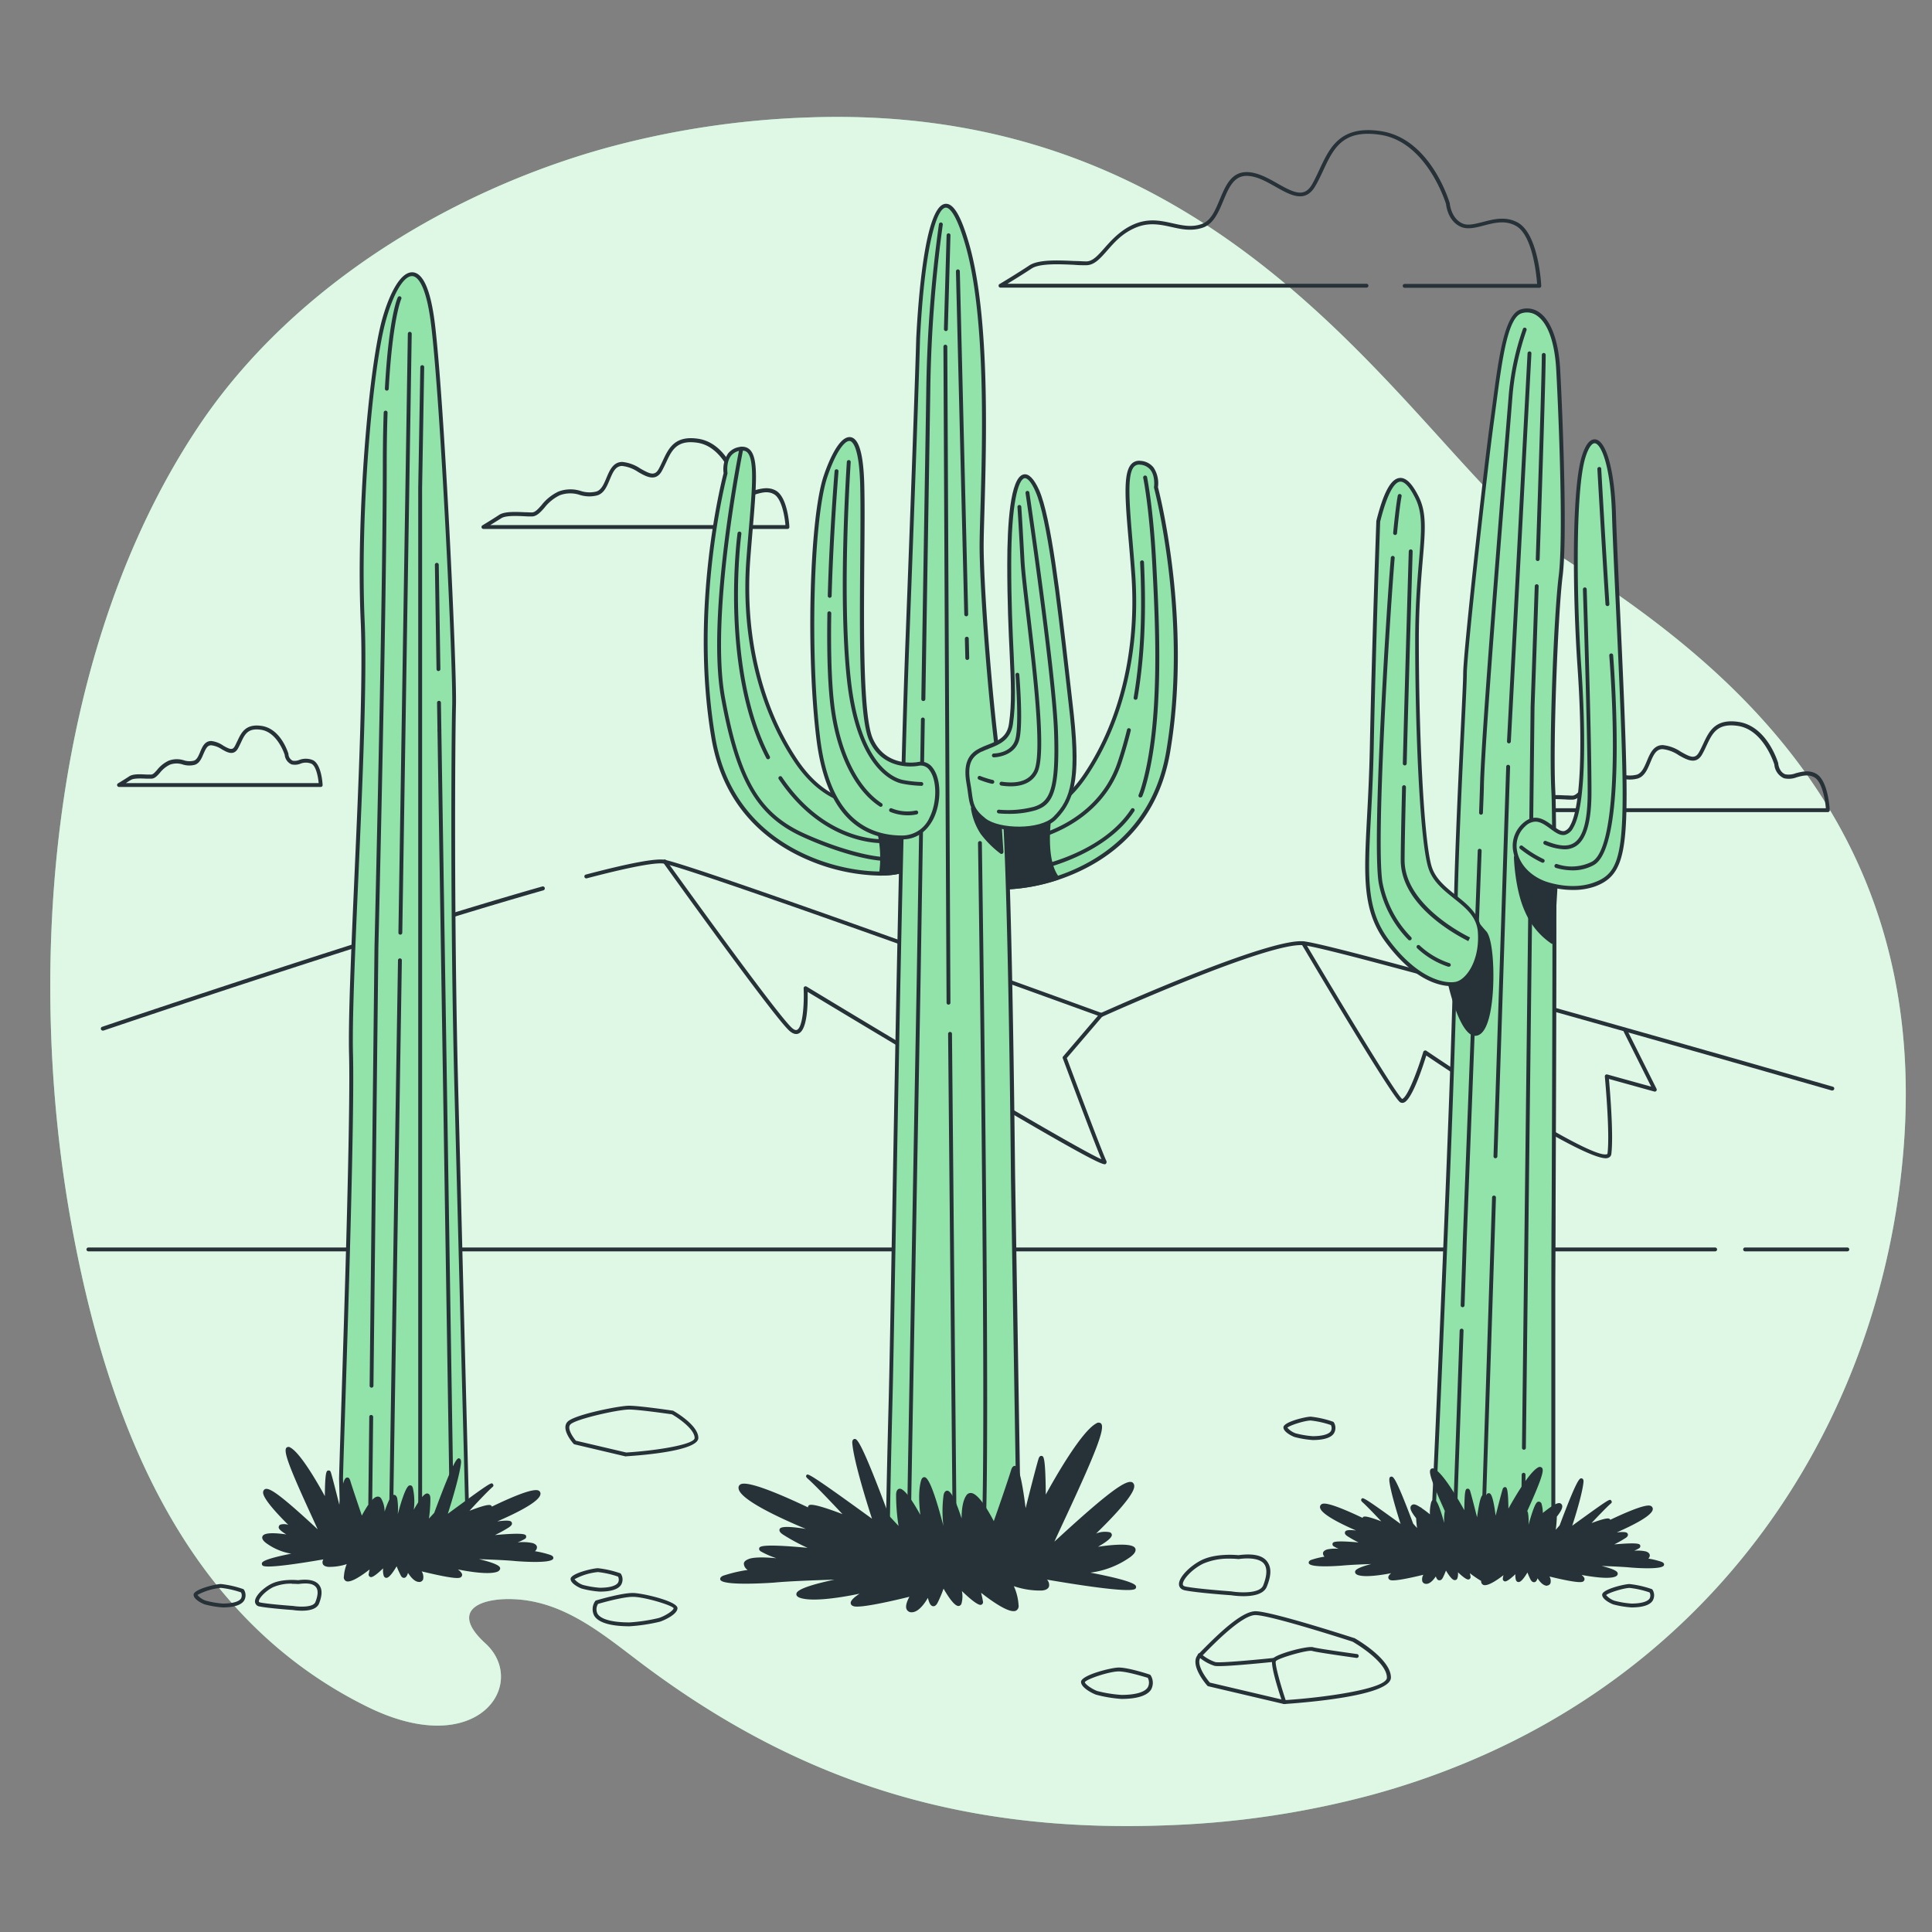 <svg xmlns="http://www.w3.org/2000/svg" viewBox="0 0 500 500"><rect x="0" y="0" width="500" height="500" fill="#808080" stroke="none"/><g id="background-simple"><path d="M47.29,116.76q2.52-4.14,5.25-8.12c24.33-35.25,64.82-59.38,104.17-70.31a227.19,227.19,0,0,1,52.61-7.94c115.9-4.16,158.48,90.09,195.82,114.39s94.65,65.8,87.46,153c-5.46,66.3-43.7,129.69-113.53,158.53a201.15,201.15,0,0,1-24.24,8.25,234.62,234.62,0,0,1-51.19,7.76C250.84,474.63,208,462.08,166,430.47c-9.75-7.35-19.44-15.64-32.1-16.55-9.19-.66-17.91,2.6-8.3,11.36,11.3,10.31-1.73,30.57-30.41,16.49C47.32,418.26,27.62,367.54,18.34,316,7,252.66,12.47,173.93,47.29,116.76Z" style="fill:#92E3A9"></path><path d="M47.29,116.76q2.52-4.14,5.25-8.12c24.33-35.25,64.82-59.38,104.17-70.31a227.19,227.19,0,0,1,52.61-7.94c115.9-4.16,158.48,90.09,195.82,114.39s94.65,65.8,87.46,153c-5.46,66.3-43.7,129.69-113.53,158.53a201.15,201.15,0,0,1-24.24,8.25,234.62,234.62,0,0,1-51.19,7.76C250.84,474.63,208,462.08,166,430.47c-9.75-7.35-19.44-15.64-32.1-16.55-9.19-.66-17.91,2.6-8.3,11.36,11.3,10.31-1.73,30.57-30.41,16.49C47.32,418.26,27.62,367.54,18.34,316,7,252.66,12.47,173.93,47.29,116.76Z" style="fill:#fff;opacity:0.7"></path></g><g id="Floor"><path d="M478.09,323.85H451.63a.5.5,0,0,1-.5-.5.5.5,0,0,1,.5-.5h26.46a.5.5,0,0,1,.5.5A.5.5,0,0,1,478.09,323.85Z" style="fill:#263238"></path><path d="M443.88,323.85h-421a.5.5,0,0,1-.5-.5.5.5,0,0,1,.5-.5h421a.51.51,0,0,1,.5.5A.5.5,0,0,1,443.88,323.85Z" style="fill:#263238"></path></g><g id="Mountains"><path d="M474.18,282.22l-.13,0c-1.28-.37-127.67-36.77-136.79-37.6s-51.59,18.32-52,18.51a.5.5,0,0,1-.38,0c-1-.37-102.1-37.11-112.91-39.6-1.39-.32-6,.07-20.11,3.78a.5.5,0,0,1-.61-.36.5.5,0,0,1,.35-.61c11.65-3.06,18.39-4.3,20.6-3.79C182.82,225,280,260.3,285,262.12c3.49-1.57,43.27-19.33,52.34-18.51s131.76,36.12,137,37.63a.5.5,0,0,1,.35.62A.53.53,0,0,1,474.18,282.22Z" style="fill:#263238"></path><path d="M26.6,266.71a.5.5,0,0,1-.48-.34.5.5,0,0,1,.31-.63c.71-.24,71.34-24.22,113.91-36.32a.5.5,0,0,1,.28,1c-42.55,12.1-113.16,36.06-113.86,36.3Z" style="fill:#263238"></path><path d="M285.93,301.31c-1.07,0-6.13-2.39-39.45-22.16-16.79-10-33.67-20.16-37.47-22.45.07,2.85,0,9.75-2.33,10.77-.8.35-1.71,0-2.7-1-4.81-4.81-31.2-41.62-32.32-43.19a.5.5,0,1,1,.81-.58c.28.38,27.46,38.31,32.21,43.06.46.46,1.11,1,1.59.76,1.49-.66,1.89-6.68,1.71-10.75a.49.49,0,0,1,.24-.45.53.53,0,0,1,.52,0c28,16.95,69.7,41.79,76.31,44.7-2.17-5.08-9.65-25.21-10-26.12a.48.48,0,0,1,.09-.5l9.5-11.11a.5.5,0,1,1,.76.65l-9.31,10.88c1,2.69,9,24.08,10.24,26.64a.64.64,0,0,1-.1.68A.38.38,0,0,1,285.93,301.31Z" style="fill:#263238"></path><path d="M415.64,299.76c-6.75,0-40.37-22.44-46.52-26.59-.91,2.94-3.69,11.42-5.8,12.18a1.09,1.09,0,0,1-1-.11c-2.1-1.41-23.08-36.84-25.47-40.88a.5.5,0,0,1,.86-.51c9.31,15.75,23.69,39.55,25.17,40.56,1.42-.49,4-7.41,5.46-12.17a.49.49,0,0,1,.31-.33.51.51,0,0,1,.45,0c17.08,11.55,43.62,28.22,46.82,26.77a.16.16,0,0,0,.1-.15c.68-5.41-.68-19.79-.69-19.93a.5.5,0,0,1,.63-.53l11.36,3.15-7.1-14.2a.49.49,0,0,1,.22-.67.5.5,0,0,1,.67.23l7.6,15.2a.5.5,0,0,1-.58.71l-11.74-3.26c.27,3,1.23,14.55.62,19.43a1.14,1.14,0,0,1-.68.93A1.78,1.78,0,0,1,415.64,299.76Z" style="fill:#263238"></path></g><g id="Clouds"><path d="M398.34,74.48H363.52a.5.5,0,0,1,0-1h34.29c-.19-2.44-1.21-12.61-5.45-15-2.79-1.57-5.64-.82-8.4-.1-2,.53-3.94,1-5.56.45-3.58-1.3-4.11-5.43-4.16-6-.29-.94-5.19-16.12-16.95-17.93-9.83-1.51-12.18,3.51-14.89,9.32-.61,1.31-1.24,2.66-2,3.94-2.59,4.52-6.47,2.33-10.22.21-2.49-1.4-5-2.85-7.59-2.85-3.3,0-4.61,3.13-6,6.44-1.25,3-2.54,6.08-5.43,7s-5.41.36-7.94-.2c-2.9-.64-5.9-1.31-9.39.19s-5.45,3.81-7.3,5.91-3.33,3.78-5.45,3.78c-.88,0-2,0-3.15-.11-3.77-.17-8.94-.41-11,1-1.86,1.24-4.54,2.89-6.21,3.91h92.93a.5.5,0,0,1,0,1H258.93a.49.49,0,0,1-.48-.37.5.5,0,0,1,.22-.56c.05,0,4.85-2.91,7.7-4.81,2.38-1.58,7.52-1.35,11.65-1.15,1.15,0,2.24.1,3.1.1,1.67,0,3-1.52,4.7-3.44s4.1-4.65,7.65-6.17c3.79-1.62,6.95-.93,10-.25,2.51.56,4.87,1.08,7.41.23s3.61-3.57,4.83-6.48c1.45-3.47,2.94-7,6.91-7,2.8,0,5.6,1.58,8.08,3,4.2,2.37,6.87,3.64,8.86.17.71-1.25,1.33-2.58,1.93-3.87,2.64-5.66,5.37-11.52,15.95-9.89,12.71,1.95,17.57,18,17.77,18.69a.36.36,0,0,1,0,.1s.36,4,3.52,5.19c1.32.48,3.09,0,5-.47,2.81-.74,6-1.58,9.14.18,5.28,3,6,15.8,6,16.34a.5.5,0,0,1-.13.37A.52.52,0,0,1,398.34,74.48Z" style="fill:#263238"></path><path d="M203.81,136.89H125.1a.5.5,0,0,1-.26-.92s2.73-1.65,4.34-2.72c1.4-.93,4.34-.79,6.71-.68.65,0,1.25.05,1.74.05.84,0,1.57-.82,2.49-1.86a12.16,12.16,0,0,1,4.4-3.54,8.71,8.71,0,0,1,5.77-.16,7.33,7.33,0,0,0,4.07.14c1.3-.43,1.93-1.94,2.59-3.53.81-1.93,1.72-4.12,4.11-4.12a10.13,10.13,0,0,1,4.66,1.71c2.39,1.35,3.69,2,4.71.18.4-.7.74-1.45,1.08-2.17,1.53-3.27,3.11-6.65,9.24-5.71,7.31,1.13,10.09,10.32,10.21,10.71a.31.31,0,0,1,0,.1s.2,2.14,1.85,2.74a4.94,4.94,0,0,0,2.67-.27c1.54-.41,3.47-.91,5.32.13,3.09,1.73,3.48,9.09,3.49,9.4a.5.5,0,0,1-.13.37A.51.51,0,0,1,203.81,136.89Zm-76.93-1h76.39c-.18-2.27-1-6.93-3-8-1.5-.85-3.07-.43-4.58,0a5.67,5.67,0,0,1-3.27.24,4.28,4.28,0,0,1-2.49-3.54c-.21-.68-2.94-9-9.39-10-5.39-.83-6.68,1.94-8.17,5.14-.35.74-.71,1.51-1.12,2.24-1.57,2.74-4,1.39-6.07.2a9.25,9.25,0,0,0-4.17-1.58c-1.72,0-2.4,1.62-3.19,3.5s-1.47,3.53-3.19,4.1a8.23,8.23,0,0,1-4.6-.11,7.73,7.73,0,0,0-5.17.1,11.24,11.24,0,0,0-4,3.28c-1.05,1.18-2,2.2-3.24,2.2-.5,0-1.12,0-1.79-.05-2.1-.1-5-.23-6.11.52C128.9,134.64,127.78,135.34,126.88,135.89Z" style="fill:#263238"></path><path d="M473.06,210.17H394.35a.5.5,0,0,1-.48-.36.49.49,0,0,1,.23-.56s2.73-1.65,4.33-2.72c1.4-.93,4.35-.79,6.71-.68.65,0,1.25.06,1.74.06.84,0,1.57-.83,2.49-1.87a12.33,12.33,0,0,1,4.4-3.54,8.74,8.74,0,0,1,5.78-.16,7.3,7.3,0,0,0,4.06.14c1.3-.43,1.93-1.94,2.6-3.53.8-1.93,1.72-4.12,4.1-4.12a10.12,10.12,0,0,1,4.67,1.71c2.38,1.35,3.68,2,4.7.18.4-.7.75-1.45,1.09-2.17,1.52-3.27,3.1-6.65,9.23-5.71,7.31,1.13,10.1,10.32,10.21,10.71a.3.3,0,0,1,0,.1s.19,2.14,1.84,2.74a4.94,4.94,0,0,0,2.67-.27c1.55-.41,3.48-.91,5.32.13,3.09,1.73,3.48,9.09,3.5,9.4a.47.47,0,0,1-.14.37A.48.48,0,0,1,473.06,210.17Zm-76.92-1h76.39c-.19-2.27-1-6.93-3-8-1.49-.84-3.06-.43-4.58,0a5.55,5.55,0,0,1-3.26.24,4.24,4.24,0,0,1-2.49-3.54c-.21-.68-2.95-9-9.39-10-5.39-.83-6.68,1.94-8.18,5.14-.34.74-.7,1.51-1.12,2.24-1.56,2.74-3.95,1.39-6.06.2a9.24,9.24,0,0,0-4.18-1.58c-1.72,0-2.4,1.62-3.18,3.5-.72,1.73-1.47,3.53-3.2,4.1a8.23,8.23,0,0,1-4.6-.11,7.73,7.73,0,0,0-5.17.1,11.32,11.32,0,0,0-4,3.28c-1,1.18-1.94,2.21-3.24,2.21-.5,0-1.12,0-1.79-.06-2.1-.1-5-.23-6.1.52C398.16,207.92,397,208.62,396.14,209.17Z" style="fill:#263238"></path><path d="M83,203.66H30.8a.5.5,0,0,1-.48-.37.49.49,0,0,1,.23-.56s1.81-1.09,2.87-1.8,3-.55,4.55-.48c.43,0,.82,0,1.15,0,.48,0,.94-.52,1.52-1.18a8.35,8.35,0,0,1,3-2.4,6,6,0,0,1,3.93-.11,4.67,4.67,0,0,0,2.61.1c.79-.26,1.19-1.23,1.62-2.25.55-1.33,1.18-2.84,2.88-2.84A6.82,6.82,0,0,1,57.83,193c1.65.93,2.32,1.18,2.9.18.26-.45.49-1,.71-1.42,1-2.13,2.1-4.53,6.3-3.89,5,.77,6.83,7,6.91,7.22a.43.43,0,0,1,0,.11,2,2,0,0,0,1.11,1.67,3.15,3.15,0,0,0,1.67-.19,4.72,4.72,0,0,1,3.66.1c2.09,1.18,2.38,5.85,2.4,6.38a.47.47,0,0,1-.14.37A.48.48,0,0,1,83,203.66Zm-50.43-1H82.47c-.14-1.53-.64-4.35-1.85-5a3.76,3.76,0,0,0-2.91,0,3.9,3.9,0,0,1-2.27.16,3,3,0,0,1-1.76-2.47c-.17-.52-2-5.84-6.09-6.48-3.45-.53-4.24,1.17-5.24,3.32-.24.49-.47,1-.75,1.5-1.13,2-2.86,1-4.26.19a6.09,6.09,0,0,0-2.68-1c-1,0-1.38.84-2,2.22-.47,1.13-1,2.41-2.22,2.82a5.56,5.56,0,0,1-3.14-.07,5,5,0,0,0-3.33.05A7.38,7.38,0,0,0,41.39,200c-.72.81-1.34,1.52-2.27,1.52-.34,0-.75,0-1.2,0-1.29-.06-3.25-.15-4,.31C33.56,202,33.06,202.36,32.58,202.66Z" style="fill:#263238"></path></g><g id="cactus-3"><path d="M370.93,393.74s5.71-124.25,5.71-149,2.53-65.3,2.53-70.37,5.07-51.34,7-65.29,3.17-27.26,7.6-28.53,8.88,3.17,9.51,15.22,1.9,43.1.64,53.25-2.54,43.74-1.91,55.78,0,114.11,0,128.69v64S377.9,403.25,370.93,393.74Z" style="fill:#92E3A9"></path><path d="M387.19,399.77c-6.49,0-13.36-1.23-16.66-5.73a.53.53,0,0,1-.1-.32c.06-1.24,5.71-124.52,5.71-149,0-17,1.22-42,1.95-56.85.34-6.94.58-11.95.58-13.52,0-5.23,5.15-51.93,7-65.36.2-1.44.39-2.88.58-4.3,1.66-12.56,3.09-23.41,7.39-24.64a5.48,5.48,0,0,1,4.82.85c3,2.17,4.93,7.43,5.32,14.82.75,14.21,1.84,43.65.63,53.34-1.23,9.85-2.53,43.67-1.9,55.7.49,9.28.22,72.77.08,106.88,0,10.47-.08,18.47-.08,21.83v64a.49.49,0,0,1-.38.48A71.67,71.67,0,0,1,387.19,399.77Zm-15.75-6.18c6.35,8.3,27,4.22,30.05,3.55V333.52c0-3.36,0-11.36.08-21.83.14-34.1.41-97.58-.07-106.83-.66-12.34.63-45.75,1.9-55.88,1.2-9.62.11-39-.64-53.16-.37-7.07-2.11-12.07-4.9-14.06a4.46,4.46,0,0,0-4-.7c-3.66,1-5.12,12.11-6.67,23.81-.19,1.42-.38,2.86-.58,4.31-1.83,13.41-7,60-7,65.22,0,1.6-.24,6.62-.58,13.56-.73,14.89-1.95,39.81-1.95,56.81C377.14,268.79,371.69,388.19,371.44,393.59Z" style="fill:#263238"></path><path d="M377.05,392.35l-1,0s1-27.51,1.71-48a.53.53,0,0,1,.52-.49.5.5,0,0,1,.48.52C378,364.85,377.05,392.35,377.05,392.35Z" style="fill:#263238"></path><path d="M378.5,338.31h0a.5.5,0,0,1-.48-.52c.22-6.24.51-14.6.51-15.15s.61-16.39,1.38-36.32c.84-21.76,1.88-48.52,2.53-66.17a.47.47,0,0,1,.51-.48.5.5,0,0,1,.49.52c-.66,17.64-1.69,44.41-2.53,66.17-.77,19.92-1.38,35.66-1.38,36.28,0,.44-.16,5.12-.51,15.19A.5.5,0,0,1,378.5,338.31Z" style="fill:#263238"></path><path d="M383.27,210.84h0a.5.5,0,0,1-.48-.51c.12-3.31.2-5.84.25-7.4.37-13.38,5.37-75.21,7-95.53l.37-4.52a69.71,69.71,0,0,1,3.72-17.77.49.49,0,0,1,.64-.28.5.5,0,0,1,.29.64A69.15,69.15,0,0,0,391.39,103l-.36,4.52c-1.64,20.31-6.64,82.12-7,95.48,0,1.55-.13,4.1-.25,7.4A.5.5,0,0,1,383.27,210.84Z" style="fill:#263238"></path><path d="M383.93,393.24h0a.49.49,0,0,1-.48-.51l2.7-82.83a.48.48,0,0,1,.52-.48.5.5,0,0,1,.48.51l-2.7,82.83A.5.5,0,0,1,383.93,393.24Z" style="fill:#263238"></path><path d="M387,299.76h0a.5.5,0,0,1-.48-.52l3.29-100.82a.47.47,0,0,1,.52-.48.5.5,0,0,1,.48.52l-3.29,100.81A.51.51,0,0,1,387,299.76Z" style="fill:#263238"></path><path d="M390.48,192.38h0a.5.5,0,0,1-.47-.53l5.32-100.43a.53.53,0,0,1,.53-.48.5.5,0,0,1,.47.53L391,191.9A.5.5,0,0,1,390.48,192.38Z" style="fill:#263238"></path><path d="M397.94,145.19h0a.49.49,0,0,1-.48-.51c.71-21.4,1.56-47.93,1.56-52.83a.51.51,0,0,1,.5-.5.5.5,0,0,1,.5.5c0,4.91-.85,31.46-1.56,52.86A.5.5,0,0,1,397.94,145.19Z" style="fill:#263238"></path><path d="M394.39,375.19h0a.5.5,0,0,1-.5-.5l2.24-191.84s.5-14.06,1.07-31.17a.51.51,0,0,1,.52-.48.49.49,0,0,1,.48.51c-.57,17.11-1.07,31.16-1.07,31.16L394.89,374.7A.49.49,0,0,1,394.39,375.19Z" style="fill:#263238"></path><path d="M394.17,394.06h0a.5.5,0,0,1-.5-.5l.14-11.9a.51.51,0,0,1,.5-.5h0a.5.5,0,0,1,.49.51l-.14,11.9A.49.49,0,0,1,394.17,394.06Z" style="fill:#263238"></path><path d="M429.84,404.65a22,22,0,0,0-4.49-.94s2.43-1.12.56-1.68-7.47.37-7.47.37a31.37,31.37,0,0,0,5.6-2c1.5-.94-9.15.19-9.15.19a34.22,34.22,0,0,0,5.6-2.81c2.62-1.68-6.35.19-6.35.19s13.08-5.05,13.27-7.29c.14-1.7-8.18,2.17-12.23,4.16a5.26,5.26,0,0,0,1.2-1c.94-1.12-6.16,1.68-6.16,1.68s4.48-4.86,6.35-6.54-10.47,7.29-10.47,7.29,3-9,3.37-12.52-5.23,11.4-5.23,11.4L402,397.55a30.68,30.68,0,0,0,.56-5.15c1-1.28,1.67-2.36,1.3-2.73s-2.56,1.05-4.94,3a10.84,10.84,0,0,0-.28-3.18c-.39-1.38-1.52,2-2.49,5.57l-1,.88a17.14,17.14,0,0,0-.06-4.21c-.08-.33-.19-.45-.32-.42,2.57-5.62,5.23-11.84,3.67-11-2.64,1.4-7.77,10.93-8.35,12l-.06.07c0-.61,0-8.48-.56-6.69s-2.43,9.35-2.43,9.35-1.12-10.09-1.87-7.66c-.11.36-.26.83-.43,1.34-.12-.35-.22-.67-.3-.94-.64-2.07-1.55,5-1.8,7.08-.05.12-.09.24-.13.35-.3-1.22-1.86-7.43-2.37-9.11-.45-1.51-.54,3.77-.56,5.88a2.35,2.35,0,0,0-.81-.65c-1.66-3-5.45-9.51-7.6-10.65-1.5-.8.92,5,3.41,10.42,0,.06,0,.12-.06.2a20.32,20.32,0,0,0,0,5.08l-.78-.69c-1-3.86-2.35-8.15-2.78-6.63a12.41,12.41,0,0,0-.23,4c-1.07-.89-2.08-1.68-2.92-2.25a.87.87,0,0,0-.41-.27c-.83-.53-1.44-.77-1.66-.55-.37.38.29,1.48,1.34,2.77a29.12,29.12,0,0,0,.52,4.3l-2.25-2.43s-5.6-14.95-5.23-11.39,3.37,12.51,3.37,12.51-12.34-9-10.47-7.28,6.35,6.54,6.35,6.54-7.1-2.81-6.16-1.68a5,5,0,0,0,1.2,1c-4.05-2-12.37-5.85-12.23-4.15.19,2.24,13.27,7.29,13.27,7.29s-9-1.87-6.35-.19a33.72,33.72,0,0,0,5.6,2.8s-10.65-1.12-9.15-.18a31.37,31.37,0,0,0,5.6,2.05s-5.6-.93-7.47-.37.56,1.68.56,1.68a22.32,22.32,0,0,0-4.49.93c-2.24.75,3.93.94,7.67.56s13.26-.56,13.26-.56-11.77,2.06-9,3,11.21-1.12,11.21-1.12-4.11,2.06-2.8,2.43,9.34-1.68,9.34-1.68-1.68,2.43-.37,2.62,2.8-2.81,2.8-2.81.38,3,1.13,1.5a19.16,19.16,0,0,0,1.05-2.58l.18,0c.45.81,2.18,3.77,2.5,2.79a5.42,5.42,0,0,0-.18-2.8s3.73,3.74,3.55,2.62a15.25,15.25,0,0,0-.4-1.69,1.46,1.46,0,0,0,.22,0,2.42,2.42,0,0,0,.38,0,26.4,26.4,0,0,0,3.57,2.4c0,.07,0,.13,0,.2-.19,2.43,6.16-2.8,6.16-2.8a17.62,17.62,0,0,0-.56,2.24C389.29,409.69,393,406,393,406a5.46,5.46,0,0,0-.18,2.81c.37,1.12,2.61-3,2.61-3a18.85,18.85,0,0,0,1.12,2.8c.75,1.5,1.13-1.49,1.13-1.49s1.49,3,2.8,2.8-.37-2.62-.37-2.62,8,2.06,9.34,1.68-2.8-2.43-2.8-2.43,8.4,2.06,11.21,1.13-9-3-9-3,9.53.18,13.26.56S432.08,405.39,429.84,404.65Zm-37.75-6.73s.05-.42.09-1l.67-1.43C392.41,396.78,392.09,397.92,392.09,397.92Zm-14.6-.45v0l0-.1Zm7.39,8.15.11,0-.07.1A.21.21,0,0,1,384.88,405.62Z" style="fill:#263238"></path><path d="M400.38,410.39c-1,0-1.86-1-2.46-1.93-.3.93-.68,1-.83,1q-.57.09-1-.69a18.6,18.6,0,0,1-.79-1.81c-1.52,2.55-2.14,2.49-2.36,2.47a.72.72,0,0,1-.62-.53,4,4,0,0,1-.13-1.5c-2.28,2.13-2.68,1.92-2.94,1.79a.64.64,0,0,1-.31-.72c0-.28.1-.55.16-.81-1.88,1.44-4.28,3-5.28,2.48a1,1,0,0,1-.5-1,26.11,26.11,0,0,1-2.92-2c.06.27.12.55.17.84a.63.63,0,0,1-.32.72c-.25.13-.65.34-2.93-1.79a3.92,3.92,0,0,1-.13,1.49.71.71,0,0,1-.62.53c-.27,0-.82.09-2.36-2.47a17.36,17.36,0,0,1-.79,1.82q-.39.78-1,.69c-.15,0-.54-.09-.83-1-.64.95-1.61,2.07-2.65,1.92a1,1,0,0,1-.83-.59,2.28,2.28,0,0,1,.25-1.75c-2.43.6-7.32,1.72-8.46,1.39a.75.75,0,0,1-.61-.65c0-.15-.05-.5.75-1.15-2.76.53-6.73,1.1-8.57.49-.67-.23-.79-.59-.77-.86s.07-.93,4.17-2c-2.72.09-5.75.23-7.49.4-.08,0-8.38.73-8.67-.64-.12-.58.55-.81.81-.89a21.15,21.15,0,0,1,3.26-.78,1.17,1.17,0,0,1-.39-.86c0-.45.39-.78,1.06-1a9.92,9.92,0,0,1,3-.17,8.8,8.8,0,0,1-1.23-.61.65.65,0,0,1-.35-.77c.13-.35.29-.83,6.72-.27a28.35,28.35,0,0,1-2.82-1.58c-.25-.16-.9-.57-.67-1.13.11-.26.28-.68,2.85-.38-4.1-1.78-9.19-4.31-9.33-6a.84.84,0,0,1,.36-.77c.38-.25,1.34-.92,10.64,3.5a.89.89,0,0,1,.05-.1c.21-.28.48-.65,4.8,1-1.47-1.57-3.68-3.89-4.84-4.93-.17-.15-.56-.51-.25-.9s.44-.52,10.09,6.5c-.86-2.7-2.62-8.43-2.91-11.15,0-.31-.1-1,.44-1.08s1.07-.25,5.73,12.16l1,1.13c-.09-.7-.19-1.57-.24-2.55-1.42-1.78-1.77-2.75-1.2-3.31s1.36-.1,2.22.44a1.61,1.61,0,0,1,.55.37c.53.35,1.22.87,2,1.51a10.78,10.78,0,0,1,.31-3.07c.17-.59.54-.72.72-.68.45,0,1,0,2.68,6a12.69,12.69,0,0,1,.14-3.08s0,0,0-.05c-4.19-9.22-4.1-10.37-3.59-10.85a.76.76,0,0,1,.95,0c2.16,1.15,5.7,7.08,7.69,10.65.07-5.45.34-5.49.82-5.55.32-.05.56.16.7.61.35,1.16,1.19,4.44,1.78,6.79.79-5.75,1.31-5.8,1.73-5.84a.63.63,0,0,1,.58.28c.16-.48.43-.71.77-.68s1,.09,1.73,5.81c.6-2.35,1.43-5.6,1.78-6.76.14-.46.37-.66.71-.62s.75.11.82,5.55c1.78-3.21,5.46-9.46,7.68-10.65a.79.79,0,0,1,.95.05c.52.49.59,1.69-3.76,11.24a1.39,1.39,0,0,1,.19.47,12.78,12.78,0,0,1,.14,3.09c1.68-6,2.21-6,2.68-6a.79.79,0,0,1,.72.67,9,9,0,0,1,.3,2.26c3.27-2.62,4.26-2.85,4.79-2.31s.23,1.51-1.16,3.26a33.46,33.46,0,0,1-.28,3.4l1-1.13c4.66-12.41,5.21-12.28,5.73-12.16s.47.77.43,1.08c-.28,2.73-2,8.45-2.9,11.16,9.67-7,9.71-7,10.09-6.5s-.08.74-.25.89c-1.16,1.05-3.37,3.36-4.84,4.93,4.32-1.6,4.59-1.23,4.8-.94l.05.09c9.3-4.41,10.26-3.75,10.64-3.5a.86.86,0,0,1,.36.77c-.14,1.67-5.23,4.19-9.33,6,2.57-.29,2.74.12,2.85.38.23.56-.42,1-.67,1.13a30.71,30.71,0,0,1-2.82,1.59c6.43-.56,6.59-.09,6.72.27a.64.64,0,0,1-.35.76,8.8,8.8,0,0,1-1.23.61,10.26,10.26,0,0,1,3,.17c.67.2,1,.53,1.06,1a1.17,1.17,0,0,1-.39.86,21.15,21.15,0,0,1,3.26.78h0c.26.09.93.31.81.89-.29,1.37-8.59.65-8.68.64-1.73-.17-4.76-.3-7.48-.4,4.1,1,4.15,1.67,4.17,1.95s-.1.64-.77.86c-1.84.61-5.81,0-8.57-.48.8.64.77,1,.75,1.14a.74.74,0,0,1-.61.65c-1.15.33-6-.79-8.46-1.39a2.28,2.28,0,0,1,.25,1.75,1,1,0,0,1-.83.59Zm-2.68-3.81a.49.49,0,0,1,.44.27c.56,1.12,1.68,2.64,2.29,2.53.16-.21-.22-1.12-.72-1.83a.53.53,0,0,1,0-.57.52.52,0,0,1,.54-.2A61.2,61.2,0,0,0,409,408.5a15.08,15.08,0,0,0-2.52-1.54.49.49,0,0,1-.24-.62.48.48,0,0,1,.58-.31c.08,0,7.84,1.89,10.7,1.2a51.63,51.63,0,0,0-8.66-2.09.5.5,0,0,1-.41-.54.51.51,0,0,1,.51-.45c.09,0,9.59.19,13.3.56a43.24,43.24,0,0,0,6.44.11,21.89,21.89,0,0,0-3.35-.61.5.5,0,0,1-.17-.95,3.37,3.37,0,0,0,.94-.63l-.31-.12c-1.44-.43-5.72.13-7.25.39a.51.51,0,0,1-.57-.39.5.5,0,0,1,.36-.59,42.81,42.81,0,0,0,4.35-1.45c-1.71,0-4.84.26-7.72.56a.49.49,0,0,1-.54-.38.5.5,0,0,1,.31-.58,34.44,34.44,0,0,0,5.16-2.54,46.69,46.69,0,0,0-5.63.88.49.49,0,0,1-.58-.35.51.51,0,0,1,.3-.61c6-2.3,12.43-5.46,12.92-6.74-.74-.07-3.82.78-11.48,4.52a.49.49,0,0,1-.65-.2.5.5,0,0,1,.17-.67l0,0c-1.2.36-3,1-4.56,1.63a.5.5,0,0,1-.6-.19.5.5,0,0,1,.05-.62c.1-.11,1.41-1.52,2.88-3.07-2.06,1.47-4.49,3.22-6.33,4.56a.5.5,0,0,1-.59,0,.49.49,0,0,1-.18-.56c0-.08,2.2-6.61,3-10.65-1,2.25-2.58,6.17-4,9.86a.42.42,0,0,1-.1.17l-2.24,2.42a.5.5,0,0,1-.6.11.51.51,0,0,1-.26-.55,29.92,29.92,0,0,0,.55-5.05.51.51,0,0,1,.11-.31,7,7,0,0,0,1.26-1.95c-.39.13-1.46.68-4.19,2.95a.49.49,0,0,1-.54.06.48.48,0,0,1-.28-.46,11.94,11.94,0,0,0-.14-2.52,34.36,34.36,0,0,0-1.65,5,.55.55,0,0,1-.15.24l-1,.89a.52.52,0,0,1-.56.07.51.51,0,0,1-.28-.48,15,15,0,0,0-.05-4.06s0-.05,0-.07a.56.56,0,0,1-.21-.16.49.49,0,0,1-.07-.52c3.09-6.75,3.93-9.25,4.07-10.16-2.16,1.59-5.89,8-7.85,11.64a.44.44,0,0,1-.08.11.55.55,0,0,1-.58.15.47.47,0,0,1-.34-.43c0-1.82,0-3.47-.1-4.67-.76,2.85-1.89,7.39-1.91,7.45a.49.49,0,0,1-.51.38.51.51,0,0,1-.47-.45,63.22,63.22,0,0,0-1.09-6.93c-.08.23-.15.47-.24.72a.5.5,0,0,1-.47.34.49.49,0,0,1-.48-.35c0-.1-.06-.2-.1-.3a58.23,58.23,0,0,0-1,6.35.36.36,0,0,1,0,.1l-.12.36a.5.5,0,0,1-.5.33.49.49,0,0,1-.46-.37c-.23-.93-1.19-4.72-1.85-7.23-.05.93-.08,2.2-.1,3.88a.5.5,0,0,1-.32.46.51.51,0,0,1-.55-.13,1.81,1.81,0,0,0-.64-.53.47.47,0,0,1-.24-.22c-3-5.42-5.62-9.19-7.11-10.27.14.87.92,3.24,3.81,9.6a.5.5,0,0,1,0,.38.4.4,0,0,0,0,.13,17.8,17.8,0,0,0,0,4.92.51.51,0,0,1-.27.5.5.5,0,0,1-.56-.08l-.77-.69a.5.5,0,0,1-.15-.25,43.74,43.74,0,0,0-1.93-6.09,13,13,0,0,0-.1,3.33.5.5,0,0,1-.82.42c-1.15-.95-2.12-1.7-2.88-2.22a1.26,1.26,0,0,0-.26-.2.42.42,0,0,1-.14-.06,4.29,4.29,0,0,0-1-.51,7.88,7.88,0,0,0,1.31,2,.5.5,0,0,1,.12.28,31.18,31.18,0,0,0,.5,4.23.5.5,0,0,1-.25.55.5.5,0,0,1-.6-.11L365,395.05a.34.34,0,0,1-.1-.16c-1.39-3.69-3-7.61-4-9.86.84,4,3,10.57,3,10.65a.5.5,0,0,1-.77.56c-1.84-1.34-4.27-3.09-6.33-4.56,1.47,1.54,2.78,3,2.88,3.07a.5.5,0,0,1-.55.8c-1.58-.62-3.36-1.26-4.56-1.62l0,0a.5.5,0,0,1-.48.87c-7.66-3.75-10.74-4.6-11.48-4.53.49,1.28,7,4.45,12.92,6.75a.51.51,0,0,1,.3.61.49.49,0,0,1-.58.35,46.69,46.69,0,0,0-5.63-.88,35.6,35.6,0,0,0,5.16,2.54.5.5,0,0,1-.23,1c-2.87-.3-6-.54-7.71-.56a43.88,43.88,0,0,0,4.34,1.45.5.5,0,0,1-.21,1c-1.53-.25-5.81-.81-7.25-.38a1.53,1.53,0,0,0-.31.12,3.37,3.37,0,0,0,.94.63.5.5,0,0,1-.17.95,20.53,20.53,0,0,0-3.35.61,43.24,43.24,0,0,0,6.44-.11c3.71-.37,13.21-.56,13.3-.57h0a.5.5,0,0,1,.5.46.5.5,0,0,1-.41.54,50.64,50.64,0,0,0-8.66,2.09c2.39.58,8.48-.66,10.7-1.2a.47.47,0,0,1,.58.31.49.49,0,0,1-.24.62,15.49,15.49,0,0,0-2.51,1.52,58.79,58.79,0,0,0,8.7-1.7.49.49,0,0,1,.54.19.53.53,0,0,1,0,.57,3.55,3.55,0,0,0-.78,1.84c.68.09,1.79-1.41,2.35-2.53a.48.48,0,0,1,.53-.27.5.5,0,0,1,.41.43,6.68,6.68,0,0,0,.25,1.19,20.33,20.33,0,0,0,.95-2.36.5.5,0,0,1,.4-.34l.18,0a.5.5,0,0,1,.51.25,14.25,14.25,0,0,0,1.68,2.51,5.59,5.59,0,0,0-.27-2.12.51.51,0,0,1,.21-.58.5.5,0,0,1,.62.07,33.11,33.11,0,0,0,2.55,2.31c-.07-.34-.16-.65-.23-.89a.54.54,0,0,1,.11-.47.49.49,0,0,1,.46-.16l.18,0h.34a.55.55,0,0,1,.3.11,25.43,25.43,0,0,0,3.49,2.34.51.51,0,0,1,.27.5v.11a.93.93,0,0,0,0,.23c.47.14,3-1.44,5.35-3.38a.5.5,0,0,1,.79.55,14.17,14.17,0,0,0-.39,1.42,31.15,31.15,0,0,0,2.55-2.31.5.5,0,0,1,.83.51,5.68,5.68,0,0,0-.27,2.13,16.49,16.49,0,0,0,1.78-2.71.52.52,0,0,1,.5-.26.48.48,0,0,1,.42.36,19,19,0,0,0,1,2.57,6.68,6.68,0,0,0,.25-1.19.5.5,0,0,1,.41-.43Zm32.24-1.35h0Zm-35.08-13.41Zm-9.94,14.36h0a.49.49,0,0,1-.41-.27.61.61,0,0,1,0-.44.54.54,0,0,1,.29-.32l.09,0a.52.52,0,0,1,.58.17.51.51,0,0,1,0,.6l-.07.09A.49.49,0,0,1,384.92,406.18Zm7.17-7.76H392a.5.5,0,0,1-.4-.55s.06-.42.09-1a.48.48,0,0,1,.05-.18l.67-1.44a.5.5,0,0,1,.93.37c-.44,1.32-.76,2.45-.76,2.46A.5.5,0,0,1,392.09,398.42ZM377.5,398a.5.5,0,0,1-.48-.36.54.54,0,0,1,.28-.65.45.45,0,0,1,.61.18.72.72,0,0,1,.08.22v0a.51.51,0,0,1-.4.55Z" style="fill:#263238"></path><path d="M375.31,254.86s3.57,15.38,7.58,12.31,3.74-23.21,1.38-25.81-5.19-6.56-5.19-6.56Z" style="fill:#263238"></path><path d="M381.81,268.07a2.27,2.27,0,0,1-.72-.12c-3.46-1.25-6-11.78-6.27-13a.34.34,0,0,1,0-.2l3.77-20.06a.5.5,0,0,1,.39-.4.49.49,0,0,1,.51.2s2.84,4,5.15,6.52c1.69,1.85,2.2,10.37,1.62,16.85-.33,3.6-1.12,8.2-3.07,9.69A2.3,2.3,0,0,1,381.81,268.07Zm-6-13.22c.75,3.18,3.14,11.27,5.61,12.16a1.16,1.16,0,0,0,1.16-.24c1.27-1,2.24-4.24,2.67-9,.67-7.35-.2-14.82-1.36-16.09-1.65-1.82-3.55-4.33-4.54-5.67Z" style="fill:#263238"></path><path d="M392.3,221.82s.24,8.26,2.83,13.92a18.76,18.76,0,0,0,6.61,8l.94-16.05Z" style="fill:#263238"></path><path d="M401.74,244.27a.52.52,0,0,1-.25-.07,19.1,19.1,0,0,1-6.81-8.25c-2.61-5.69-2.87-13.78-2.88-14.12a.49.49,0,0,1,.24-.44.52.52,0,0,1,.51,0l10.38,5.9a.51.51,0,0,1,.25.47l-.94,16.05a.49.49,0,0,1-.27.41A.46.46,0,0,1,401.74,244.27Zm-8.89-21.57c.14,2.28.71,8.41,2.74,12.83a19.32,19.32,0,0,0,5.7,7.32l.88-14.85Z" style="fill:#263238"></path><path d="M356.69,135s-1.12,31.31-1.68,58.7-3.91,39.14,3.91,49.76,15.1,11.74,17.9,11.18,6.71-5.59,6.15-13.41-10.63-9.51-12.86-16.78-3.36-36.9-3.36-58.7,3.36-30.19,0-36.9S360,121.54,356.69,135Z" style="fill:#92E3A9"></path><path d="M375.59,255.2c-2.81,0-9.52-1.24-17.07-11.48-6-8.16-5.55-16.81-4.72-32.51.27-5.08.57-10.83.71-17.56.55-27.08,1.67-58.4,1.68-58.71,0,0,0-.07,0-.1,1.84-7.36,3.74-10.89,6-11.14,1.65-.18,3.25,1.37,5,4.88,2.06,4.12,1.67,8.78,1,16.51-.44,5.26-1,11.81-1,20.62,0,23.46,1.25,51.78,3.33,58.56,1,3.21,3.67,5.35,6.26,7.42,3.1,2.47,6.31,5,6.62,9.46.58,8-3.5,13.34-6.55,13.94A6.46,6.46,0,0,1,375.59,255.2ZM357.19,135c-.06,1.46-1.14,32.09-1.68,58.64-.14,6.74-.44,12.51-.71,17.6-.82,15.47-1.27,24,4.53,31.86,7.33,10,14.38,11.58,17.39,11,2.69-.53,6.28-5.43,5.75-12.89-.29-4-3.19-6.3-6.26-8.75-2.7-2.16-5.5-4.4-6.58-7.91-2.19-7.13-3.38-35.64-3.38-58.85,0-8.85.55-15.42,1-20.7.62-7.55,1-12.11-.94-16-1.47-3-2.84-4.46-4-4.34S359.27,126.72,357.19,135Z" style="fill:#263238"></path><path d="M374.91,250.18l-.13,0a21.49,21.49,0,0,1-8-4.76.51.51,0,0,1-.05-.71.5.5,0,0,1,.71,0,20.8,20.8,0,0,0,7.65,4.54.51.51,0,0,1,.35.62A.5.5,0,0,1,374.91,250.18Z" style="fill:#263238"></path><path d="M364.82,243.36a.52.52,0,0,1-.36-.16,28.45,28.45,0,0,1-7.67-14.76c-1.69-11,1.74-65.9,2.86-80.47.1-1.29.2-2.51.29-3.65a.51.51,0,0,1,.54-.45.5.5,0,0,1,.46.54c-.1,1.13-.19,2.35-.29,3.64-1.12,14.54-4.55,69.37-2.88,80.23a27.53,27.53,0,0,0,7.42,14.23.5.5,0,0,1,0,.71A.52.52,0,0,1,364.82,243.36Z" style="fill:#263238"></path><path d="M361,138.45H361a.5.5,0,0,1-.45-.54c.74-7.52,1.18-9.59,1.2-9.67a.5.5,0,0,1,.6-.38.49.49,0,0,1,.38.59s-.46,2.12-1.18,9.56A.5.5,0,0,1,361,138.45Z" style="fill:#263238"></path><path d="M380,243.56c-4.1-2.05-17.49-9.63-17.49-20.94,0-2.85.12-9.22.35-18.92a.52.52,0,0,1,.51-.49.5.5,0,0,1,.49.51c-.23,9.7-.35,16.06-.35,18.9,0,11,14.11,18.63,16.94,20Z" style="fill:#263238"></path><path d="M363.53,198.09h0a.5.5,0,0,1-.48-.51c.6-23.55,1.53-54.6,1.54-54.91a.52.52,0,0,1,.51-.49.5.5,0,0,1,.49.52c0,.31-.94,31.35-1.54,54.9A.51.51,0,0,1,363.53,198.09Z" style="fill:#263238"></path><path d="M399.88,228.61s6.57,2.51,12.72.28,7.83-6.71,7.83-23.49-2.24-55.91-2.8-72.68-5-23.48-7.83-14.54-2.23,38-1.12,54.24,1.35,36-2,41.56-6.79-5.49-12.27-.52C389.67,217.73,392.06,225.81,399.88,228.61Z" style="fill:#92E3A9"></path><path d="M407,230.32a22.51,22.51,0,0,1-7.27-1.24c-4.23-1.52-7.32-4.77-8.06-8.5a7.81,7.81,0,0,1,2.41-7.49c3.13-2.83,5.68-.94,7.74.58,1.09.81,2.11,1.57,3,1.41a2.56,2.56,0,0,0,1.49-1.36c2.68-4.48,3.41-19.91,1.94-41.27-1.19-17.27-1.63-45.57,1.14-54.41.95-3.05,2.13-4.52,3.54-4.32,2.78.38,4.89,8,5.26,19,.19,5.83.6,14.5,1,23.69.83,17.84,1.77,38.05,1.77,49,0,16.67-1.68,21.6-8.16,24A17.1,17.1,0,0,1,407,230.32Zm-9.61-17.68a3.91,3.91,0,0,0-2.64,1.19,6.84,6.84,0,0,0-2.1,6.55c.67,3.39,3.51,6.36,7.42,7.76h0c.07,0,6.47,2.42,12.37.28,5.62-2,7.5-5.66,7.5-23,0-10.93-.94-31.14-1.77-49-.43-9.19-.84-17.87-1-23.7-.42-12.76-2.92-17.82-4.4-18-.8-.1-1.71,1.25-2.45,3.62-2.7,8.63-2.25,37.35-1.1,54.05.72,10.35,1.94,35.16-2.08,41.86a3.43,3.43,0,0,1-2.14,1.82c-1.28.25-2.48-.64-3.76-1.58S398.71,212.64,397.37,212.64Z" style="fill:#263238"></path><path d="M416,156.84a.5.5,0,0,1-.5-.46c-.91-13.92-2.09-34.78-2.1-35a.5.5,0,0,1,.47-.52.48.48,0,0,1,.53.47c0,.21,1.19,21.06,2.1,35a.49.49,0,0,1-.46.53Z" style="fill:#263238"></path><path d="M407,225.25a15.88,15.88,0,0,1-4.33-.64.5.5,0,0,1,.28-1A11.62,11.62,0,0,0,412,223c6-3.33,6.2-30.82,4.48-53.35a.5.5,0,1,1,1-.08c.62,8.26,3.34,49.72-5,54.31A11.26,11.26,0,0,1,407,225.25Z" style="fill:#263238"></path><path d="M399.25,223.28a.54.54,0,0,1-.21-.05,29.13,29.13,0,0,1-5.6-3.51.5.5,0,1,1,.64-.76,28.73,28.73,0,0,0,5.39,3.37.5.5,0,0,1-.22.95Z" style="fill:#263238"></path><path d="M404.85,219.8a14.23,14.23,0,0,1-5.12-1.22.5.5,0,0,1-.28-.65.49.49,0,0,1,.65-.28c3.51,1.4,5.7,1.53,7.32.44,2.34-1.58,3.47-5.87,3.47-13.1,0-15.39-1.22-52.08-1.23-52.45a.5.5,0,0,1,.48-.52h0a.5.5,0,0,1,.5.49c0,.36,1.23,37.08,1.23,52.48,0,7.59-1.28,12.15-3.91,13.93A5.47,5.47,0,0,1,404.85,219.8Z" style="fill:#263238"></path></g><g id="cactus-2"><path d="M187.78,122.48s-9.06,33.53-3.17,68.42,44.85,37.61,49.84,34,2.26-15.41-2.27-16.32-16.31,3.18-26.28-11.78-13.59-34-12.23-52.1,3.17-29-1.81-28.55S187.78,122.48,187.78,122.48Z" style="fill:#92E3A9"></path><path d="M227.8,226.61a49.32,49.32,0,0,1-17.92-3.73c-10-4.07-22.56-12.91-25.77-31.89-5.68-33.67,2.62-66.49,3.16-68.54a7.42,7.42,0,0,1,1.14-5.08,4.66,4.66,0,0,1,3.4-1.73,2.72,2.72,0,0,1,2.27.75c2.25,2.24,1.68,9.12.72,20.51-.2,2.42-.42,5-.63,7.82-1.46,19.46,2.85,37.85,12.15,51.8,7.79,11.68,16.5,11.52,22.26,11.42a19,19,0,0,1,3.7.14c2.2.44,4.15,3.16,5,6.91.74,3.38.53,8.09-2.51,10.3C233.61,226.11,231.11,226.61,227.8,226.61Zm-35.65-110h-.25a3.66,3.66,0,0,0-2.7,1.34c-1.32,1.69-.93,4.4-.93,4.43a.44.44,0,0,1,0,.2c-.09.34-9,33.83-3.16,68.21,3.13,18.53,15.41,27.16,25.16,31.14,10.88,4.44,21.65,4.15,23.89,2.52,2.65-1.92,2.8-6.2,2.12-9.27-.72-3.32-2.41-5.79-4.19-6.15a18.3,18.3,0,0,0-3.48-.12c-5.62.1-15,.27-23.11-11.87-9.42-14.13-13.8-32.74-12.32-52.42.21-2.79.43-5.41.63-7.84.87-10.33,1.5-17.8-.42-19.71A1.66,1.66,0,0,0,192.15,116.63Z" style="fill:#263238"></path><path d="M232.18,208.57c-1.54-.31-3.94,0-6.81-.14,1.77,4.3,3.65,10.83,2.59,17.66,3.15,0,5.5-.48,6.49-1.2C239.43,221.26,236.71,209.48,232.18,208.57Z" style="fill:#263238"></path><path d="M228,226.59a.51.51,0,0,1-.38-.18.46.46,0,0,1-.11-.4c1-6.72-.82-13.17-2.57-17.39a.5.5,0,0,1,.06-.47.46.46,0,0,1,.42-.22c1.15,0,2.24,0,3.2,0a19,19,0,0,1,3.7.14h0c2.2.44,4.15,3.16,5,6.91.74,3.38.53,8.09-2.51,10.3-1.11.81-3.58,1.28-6.78,1.3ZM226.11,209a34.23,34.23,0,0,1,2.43,16.63c3.12-.08,4.94-.61,5.61-1.1,2.65-1.92,2.8-6.2,2.12-9.27-.72-3.32-2.41-5.79-4.19-6.15h0a18.3,18.3,0,0,0-3.48-.12C227.84,209,227,209,226.11,209Z" style="fill:#263238"></path><path d="M228.82,222.77c-3,0-10.82-1.55-20.73-6-12.09-5.37-17.5-14.47-21.45-36.06s4.64-64.28,4.73-64.71a.5.5,0,0,1,.59-.39.5.5,0,0,1,.39.59c-.09.43-8.63,43-4.73,64.33s9,30.05,20.87,35.33c11.62,5.17,20,6.23,21,5.84a.49.49,0,0,1,.68.15.51.51,0,0,1-.15.7A2.44,2.44,0,0,1,228.82,222.77Z" style="fill:#263238"></path><path d="M228.3,218.2c-3.08,0-16.26-1-26.76-16.55a.51.51,0,0,1,.14-.7.5.5,0,0,1,.69.14c11.57,17.17,26.36,16.1,26.5,16.09a.5.5,0,0,1,.09,1S228.71,218.2,228.3,218.2Z" style="fill:#263238"></path><path d="M198.77,196.49a.49.49,0,0,1-.44-.26c-12.1-23.15-7.51-57.87-7.46-58.22a.5.5,0,1,1,1,.14c-.05.34-4.6,34.75,7.35,57.61a.5.5,0,0,1-.21.68A.46.46,0,0,1,198.77,196.49Z" style="fill:#263238"></path><path d="M299.14,126.11s9.06,33.53,3.17,68.42-44.85,37.61-49.84,34-2.26-15.4,2.27-16.31,16.31,3.17,26.28-11.78,13.59-34,12.23-52.11-3.17-29,1.81-28.55S299.14,126.11,299.14,126.11Z" style="fill:#92E3A9"></path><path d="M259.12,230.24c-3.31,0-5.81-.5-6.94-1.32-3-2.21-3.25-6.93-2.51-10.3.82-3.76,2.77-6.47,5-6.91a19,19,0,0,1,3.7-.15c5.76.1,14.47.26,22.26-11.42,9.3-13.94,13.61-32.34,12.15-51.79q-.31-4.18-.63-7.83c-1-11.39-1.53-18.26.72-20.5a2.71,2.71,0,0,1,2.27-.75,4.63,4.63,0,0,1,3.4,1.72,7.44,7.44,0,0,1,1.14,5.09c.54,2,8.84,34.86,3.16,68.53-3.21,19-15.79,27.83-25.77,31.9A49.32,49.32,0,0,1,259.12,230.24Zm-2.18-17.69a11.74,11.74,0,0,0-2.11.14c-1.77.36-3.46,2.82-4.18,6.14-.68,3.08-.53,7.35,2.12,9.28,2.24,1.63,13,1.91,23.89-2.53,9.75-4,22-12.61,25.16-31.14,5.8-34.37-3.07-67.87-3.16-68.2a.5.5,0,0,1,0-.21s.39-2.74-.93-4.43a3.7,3.7,0,0,0-2.7-1.34,1.74,1.74,0,0,0-1.48.47c-1.92,1.91-1.29,9.37-.42,19.71.2,2.43.42,5,.63,7.83,1.48,19.68-2.9,38.3-12.32,52.43-8.09,12.13-17.5,12-23.11,11.86Z" style="fill:#263238"></path><path d="M271.79,209.38c-7.16,4-13.88,2.19-17.05,2.82-4.53.91-7.25,12.69-2.27,16.31,2.23,1.62,11.28,2,21.12-1.28C270.63,223.3,270.91,215.6,271.79,209.38Z" style="fill:#263238"></path><path d="M259.18,230.21c-3.42,0-5.94-.52-7-1.29-3-2.21-3.25-6.93-2.51-10.3.82-3.76,2.77-6.47,5-6.91a18.91,18.91,0,0,1,3.69-.15c3.49.06,8.25.14,13.22-2.61a.47.47,0,0,1,.52,0,.52.52,0,0,1,.22.48c-.83,5.84-1.21,13.62,1.7,17.48a.49.49,0,0,1,.08.45.5.5,0,0,1-.32.33A47.79,47.79,0,0,1,259.18,230.21ZM257,212.54a11,11,0,0,0-2.13.15c-1.77.36-3.46,2.82-4.18,6.14-.68,3.08-.53,7.35,2.12,9.28,1.81,1.32,10,2,20-1.15-2.54-4-2.35-11.06-1.63-16.68-4.88,2.42-9.46,2.34-12.85,2.28Z" style="fill:#263238"></path><path d="M264.09,225.85a.5.5,0,0,1-.5-.5.5.5,0,0,1,.5-.5c2.2,0,20.69-3.27,28.65-15.49a.5.5,0,0,1,.84.54C285.9,221.69,268,225.85,264.09,225.85Z" style="fill:#263238"></path><path d="M295.14,206.37a.41.41,0,0,1-.19,0,.5.5,0,0,1-.28-.65,19.37,19.37,0,0,0,.67-1.9c5-16.59,3.68-42.18,2.89-57.48-.78-15.11-2.35-22.59-2.37-22.66a.5.5,0,1,1,1-.21c0,.07,1.61,7.62,2.39,22.82.8,15.36,2.12,41.07-2.93,57.82-.2.68-.44,1.35-.7,2A.51.51,0,0,1,295.14,206.37Z" style="fill:#263238"></path><path d="M293.88,181.1h-.08a.51.51,0,0,1-.41-.58c1.78-10.48,2.31-21.6,1.67-35a.5.5,0,1,1,1,0c.64,13.47.11,24.66-1.68,35.22A.52.52,0,0,1,293.88,181.1Z" style="fill:#263238"></path><path d="M265.15,217.91a.51.51,0,0,1-.5-.43.5.5,0,0,1,.43-.56c.18,0,18.54-2.81,24.19-19.76.9-2.7,1.7-5.49,2.4-8.32a.49.49,0,0,1,.6-.37.51.51,0,0,1,.37.61c-.7,2.85-1.52,5.67-2.42,8.39-5.85,17.55-24.81,20.41-25,20.44Z" style="fill:#263238"></path><path d="M237.62,87.59s-.53,19-2.74,77.26-3.68,170.94-4.42,198.94-.73,37.58-.73,37.58,4.42,3.68,8.1,4.42,16.21,1.47,21.37-1.47,4.42-8.84,4.42-8.84l-1.47-90.63s-.74-92.11-2.95-103.16S254,153.79,254,141.27s2.9-55.3-3.73-78.14S239,60.41,237.62,87.59Z" style="fill:#92E3A9"></path><path d="M246.6,407a52.16,52.16,0,0,1-8.87-.68c-3.76-.75-8.14-4.37-8.32-4.53a.46.46,0,0,1-.18-.38c0-.1,0-9.91.73-37.59.23-8.7.53-25.37.9-46.48.85-47.41,2-112.35,3.52-152.47,2.19-57.54,2.74-77.06,2.74-77.25h0c.51-10.28,2.27-34.25,7.49-34.86,2.11-.26,4.07,3,6.18,10.28,5.43,18.73,4.48,51.21,4,68.66-.12,4.1-.22,7.33-.22,9.62,0,12.52,3,49.46,5.15,60.32s2.93,99.49,3,103.25l1.47,90.63s.71,6.2-4.67,9.28C256.51,406.43,251.3,407,246.6,407Zm-16.37-5.83c.85.68,4.59,3.55,7.7,4.17,4.11.82,16.21,1.33,21-1.42s4.18-8.29,4.17-8.34l-1.47-90.69c0-.92-.76-92.18-2.94-103.06s-5.17-48-5.17-60.52c0-2.31.1-5.55.22-9.65.51-17.39,1.46-49.78-3.93-68.36-2.58-8.86-4.42-9.64-5.1-9.56-2.46.29-5.46,10.89-6.61,33.91,0,.4-.56,20-2.74,77.26-1.52,40.11-2.67,105-3.52,152.45-.37,21.11-.67,37.78-.9,46.48C230.3,389.13,230.23,399.49,230.23,401.13Z" style="fill:#263238"></path><path d="M251.78,209.26a16.09,16.09,0,0,0,2.42,6.28,25.55,25.55,0,0,0,5,5l-.48-7.25Z" style="fill:#263238"></path><path d="M259.19,221a.49.49,0,0,1-.3-.1,26.11,26.11,0,0,1-5.1-5.1,16.54,16.54,0,0,1-2.5-6.51.49.49,0,0,1,.21-.48.51.51,0,0,1,.53,0l6.93,4a.5.5,0,0,1,.25.4l.48,7.25a.5.5,0,0,1-.5.53Zm-6.7-10.79a14.68,14.68,0,0,0,2.12,5,23.65,23.65,0,0,0,4,4.19l-.39-5.86Z" style="fill:#263238"></path><path d="M236.55,395.3a.5.5,0,0,1-.48-.38,46.31,46.31,0,0,1-1.23-6.6c0-1.61,2.33-130.29,2.43-135.77l1.07-66.36a.51.51,0,0,1,.5-.49h0a.5.5,0,0,1,.49.51l-1.07,66.36c0,1.34-2.43,134.15-2.43,135.75a47.46,47.46,0,0,0,1.2,6.36.5.5,0,0,1-.37.61Z" style="fill:#263238"></path><path d="M238.93,181.42h0a.5.5,0,0,1-.49-.51c.53-32.72,1.08-66.89,1.27-79.11A345.06,345.06,0,0,1,243,58a.51.51,0,0,1,.57-.42.51.51,0,0,1,.42.57,344.2,344.2,0,0,0-3.24,43.7c-.19,12.22-.74,46.39-1.27,79.11A.5.5,0,0,1,238.93,181.42Z" style="fill:#263238"></path><path d="M247.09,400.16a.5.5,0,0,1-.5-.49l-1.22-132.11a.5.5,0,0,1,.5-.5h0a.49.49,0,0,1,.5.49l1.22,132.11a.5.5,0,0,1-.5.5Z" style="fill:#263238"></path><path d="M244.78,85.68h0a.51.51,0,0,1-.49-.51l.69-24.3a.52.52,0,0,1,.51-.49.5.5,0,0,1,.49.52l-.69,24.29A.49.49,0,0,1,244.78,85.68Z" style="fill:#263238"></path><path d="M245.47,260a.5.5,0,0,1-.5-.5l-.81-169.79a.5.5,0,0,1,.5-.5h0a.5.5,0,0,1,.5.49l.81,169.8a.5.5,0,0,1-.5.5Z" style="fill:#263238"></path><path d="M250.33,170.8a.51.51,0,0,1-.5-.49l-.12-5a.49.49,0,0,1,.49-.51.47.47,0,0,1,.51.48l.12,5a.5.5,0,0,1-.49.51Z" style="fill:#263238"></path><path d="M250.06,159.49a.5.5,0,0,1-.5-.49L247.4,70.22a.5.5,0,1,1,1,0L250.56,159a.51.51,0,0,1-.49.51Z" style="fill:#263238"></path><path d="M254.38,399h0a.5.5,0,0,1-.45-.54c1.6-18.81-.79-178.67-.82-180.29a.5.5,0,0,1,.5-.5h0a.49.49,0,0,1,.5.49c0,1.61,2.42,161.53.81,180.38A.5.5,0,0,1,254.38,399Z" style="fill:#263238"></path><path d="M253.84,194.06c3-1.53,7.1-1.9,7.79-6.78,1.36-9.52-.45-18.58-.45-41.24s3.63-27.18,7.25-19,6.35,35.8,8.61,54.83.91,24.92-4.08,29.91c-3.72,3.72-14.61,3.32-18.22.45-3.89-3.08-3.26-4.78-4.12-9.53C249.63,197.2,251.42,195.27,253.84,194.06Z" style="fill:#92E3A9"></path><path d="M263.69,214.93c-3.69,0-7.35-.82-9.26-2.34-3.27-2.59-3.52-4.38-3.92-7.35-.1-.73-.21-1.55-.38-2.48-1.08-6,1.15-8,3.48-9.15.66-.33,1.37-.61,2.06-.88,2.55-1,5-1.95,5.47-5.52.76-5.34.52-10.44.16-18.17-.28-5.85-.62-13.14-.62-23,0-10.2.74-22.52,4.23-23.26,1.33-.28,2.66,1.08,4,4,3.13,7,5.52,27.84,7.63,46.2.35,3.05.69,6,1,8.77,2.15,18.09,1.2,24.89-4.22,30.32C271.38,214,267.52,214.93,263.69,214.93Zm-9.85-20.87.22.45c-2.42,1.21-3.85,3.05-2.95,8.07.18.95.29,1.79.39,2.53.39,2.9.59,4.35,3.55,6.7,3.55,2.81,14.11,3,17.56-.42,4.6-4.6,6.26-9.95,3.93-29.49-.33-2.77-.66-5.73-1-8.78-2-17.38-4.48-39-7.55-45.9-1-2.33-2.1-3.61-2.85-3.46-1.59.34-3.44,6.37-3.44,22.28,0,9.83.34,17.11.62,23,.36,7.78.61,12.92-.17,18.35-.59,4.14-3.52,5.3-6.1,6.31-.69.28-1.35.54-2,.85Z" style="fill:#263238"></path><path d="M261,210.62c-1.45,0-2.45-.1-2.54-.11A.5.5,0,0,1,258,210a.49.49,0,0,1,.55-.45,26.26,26.26,0,0,0,9.05-.77c4-1.26,5.72-4.35,5.2-19.34-.52-15.14-7.33-61.36-7.39-61.83a.49.49,0,0,1,.42-.56.5.5,0,0,1,.57.42c.06.46,6.88,46.74,7.4,61.94.54,15.64-1.38,18.91-5.9,20.32A23.87,23.87,0,0,1,261,210.62Z" style="fill:#263238"></path><path d="M261.55,203.5a17.71,17.71,0,0,1-2.43-.19.5.5,0,1,1,.14-1c4.28.62,7.1-.34,8.35-2.85,2.19-4.38-.23-25-2-40.1-.73-6.15-1.35-11.47-1.5-14.39-.52-9.93-.79-13.7-.79-13.74a.5.5,0,0,1,.46-.54.51.51,0,0,1,.53.47s.27,3.82.8,13.76c.15,2.89.77,8.19,1.49,14.32,1.88,16.05,4.22,36,1.89,40.67C267.32,202.28,264.94,203.5,261.55,203.5Z" style="fill:#263238"></path><path d="M256.75,202.83l-.12,0a23.32,23.32,0,0,1-3.31-1.07.49.49,0,0,1-.27-.65.5.5,0,0,1,.65-.27,24.07,24.07,0,0,0,3.18,1,.5.5,0,0,1-.13,1Z" style="fill:#263238"></path><path d="M257.21,196a.5.5,0,0,1-.5-.49.52.52,0,0,1,.5-.51c.19,0,4.65-.05,5.6-3.85,1-4.1,0-16.37,0-16.49a.49.49,0,0,1,.45-.54.5.5,0,0,1,.54.45c0,.51,1.06,12.56,0,16.82C262.64,195.91,257.27,196,257.21,196Z" style="fill:#263238"></path><path d="M237.62,197.7s-8.61,1.81-12.23-6.34-1.82-47.58-2.27-65.71-5.89-13.14-9.52-2.26-4.53,46.22-1.81,68,13.59,25.37,21.74,25.37C244.76,216.73,244.79,196.27,237.62,197.7Z" style="fill:#92E3A9"></path><path d="M233.54,217.23h0c-12.61,0-20.09-8.69-22.23-25.81-2.77-22.16-1.83-57.21,1.83-68.19.83-2.49,3.78-10.57,7-10.09,2.18.33,3.34,4.42,3.54,12.5.13,5.22.07,12.25,0,19.69-.14,17.87-.33,40.11,2.21,45.82,3.42,7.7,11.6,6.08,11.68,6.06h0a3.71,3.71,0,0,1,3.84,1.53c2.2,2.86,2.27,8.89.17,13.16C239.83,215.34,237,217.23,233.54,217.23ZM219.81,114.12c-1.27,0-3.55,2.9-5.73,9.43-3.56,10.67-4.49,46.12-1.79,67.74,2.07,16.55,9.21,24.94,21.24,24.94h0a7.74,7.74,0,0,0,7.09-4.77c1.92-3.9,1.89-9.56-.07-12.12a2.71,2.71,0,0,0-2.84-1.15c-.26.05-9.08,1.72-12.79-6.63-2.63-5.91-2.45-27.34-2.3-46.24.06-7.43.12-14.45,0-19.65-.26-10.37-2.12-11.45-2.69-11.54Z" style="fill:#263238"></path><path d="M238.44,203.37a30.09,30.09,0,0,1-4.85-.54c-2-.35-11.88-3.34-14.43-27.15-2.35-22,0-55.81,0-56.15a.5.5,0,0,1,1,.07c0,.34-2.35,34.06,0,56,2.47,23.1,11.77,25.93,13.61,26.27a29.74,29.74,0,0,0,4.67.52.5.5,0,0,1,0,1Z" style="fill:#263238"></path><path d="M234.85,211a12.08,12.08,0,0,1-4.43-.87.5.5,0,0,1,.37-.93,10.64,10.64,0,0,0,6.22.57.5.5,0,0,1,.21,1A11.17,11.17,0,0,1,234.85,211Z" style="fill:#263238"></path><path d="M227.93,208.8a.46.46,0,0,1-.27-.09c-6.18-4-10.72-12.79-12.46-24-.9-5.8-1.26-14.54-1.07-26a.46.46,0,0,1,.5-.49.5.5,0,0,1,.5.51c-.19,11.4.17,20.09,1.06,25.83,1.69,10.93,6.07,19.44,12,23.33a.5.5,0,0,1-.28.92Z" style="fill:#263238"></path><path d="M214.72,154.71h0a.51.51,0,0,1-.49-.52c.44-16.43,1.76-32.13,1.77-32.29a.49.49,0,0,1,.54-.45.5.5,0,0,1,.46.54c0,.16-1.33,15.83-1.77,32.23A.5.5,0,0,1,214.72,154.71Z" style="fill:#263238"></path><path d="M229.67,392.49s-9.21-24.56-8.6-18.72,5.53,20.56,5.53,20.56-20.26-14.73-17.19-12,10.44,10.74,10.44,10.74-11.67-4.6-10.13-2.76,5.52,3.37,5.52,3.37-23.94-12.27-23.63-8.59,21.79,12,21.79,12S198.67,394,203,396.78a56,56,0,0,0,9.2,4.61s-17.49-1.85-15-.31,9.21,3.38,9.21,3.38-9.21-1.54-12.27-.62.92,2.76.92,2.76a35.81,35.81,0,0,0-7.37,1.54c-3.68,1.23,6.45,1.53,12.58.92s21.79-.92,21.79-.92-19.33,3.37-14.73,4.91,18.42-1.84,18.42-1.84-6.76,3.37-4.61,4,15.35-2.77,15.35-2.77-2.76,4-.62,4.3,4.61-4.6,4.61-4.6.61,4.91,1.84,2.45a29.28,29.28,0,0,0,1.84-4.6s3.68,6.75,4.3,4.91-.31-4.6-.31-4.6,6.14,6.13,5.83,4.29a28.54,28.54,0,0,0-.92-3.68s10.44,8.59,10.13,4.6-1.84-5.83-1.84-5.83,4.91,1.84,8.28,1.54,0-3.07,0-3.07,23,4,23.94,2.76-15-4-15-4,8.29,0,13.81-4.3-11-1.22-11-1.22,7.36-3.69,5.83-4.3-5.53,1.23-5.53,1.23,13.2-12.28,11.36-14.12-20.26,16-21.18,16.57S288.59,366.4,284,368.85s-13.81,19.95-13.81,19.95,0-14.11-.92-11.05-4,15.35-4,15.35-1.84-16.57-3.07-12.58-4.91,14.42-4.91,14.42-4.91-10.13-6.75-7.67-.93,9.82-.93,9.82-4-14.12-4.91-10.13.92,16,.92,16-5.52-23.94-6.75-19.64.31,11.66.31,11.66-6.75-13.2-6.75-8a50.78,50.78,0,0,0,.92,9.52Z" style="fill:#263238"></path><path d="M236,417.25l-.26,0a1.35,1.35,0,0,1-1.12-.79c-.38-.87.2-2.25.74-3.22-3.44.85-12.52,3-14.41,2.46-.64-.18-.77-.58-.79-.8-.06-.69.95-1.58,2.3-2.45-4.43.91-12,2.19-15.35,1.09-.73-.24-1.08-.6-1-1.07.09-1.24,4.63-2.55,9.85-3.66-5.08.15-12,.41-15.66.77-.13,0-13.5,1-13.9-.81-.14-.67.74-1,1.11-1.09a36.52,36.52,0,0,1,6-1.38,2,2,0,0,1-1-1.59c0-.59.55-1,1.51-1.33,1.5-.45,4.33-.35,6.91-.11a23,23,0,0,1-4-1.75c-.53-.33-.5-.69-.44-.88.13-.37.42-1.2,12.52-.06a48.51,48.51,0,0,1-6.25-3.36c-.38-.24-1.24-.79-1-1.47.12-.3.45-1.09,6.78-.07-6.64-2.78-17.16-7.61-17.4-10.5a1,1,0,0,1,.45-1c1.78-1.18,10.92,2.79,17.52,5.93a.56.56,0,0,1,.12-.41c.2-.29.68-.94,8.8,2.15-2.32-2.48-6.74-7.16-8.92-9.12-.3-.26-.7-.62-.37-1s.5-.62,16.93,11.31c-1.26-3.89-4.56-14.4-5.06-19.19-.06-.48-.14-1.29.47-1.43s1.48-.35,9,19.83l2.46,2.66a53.12,53.12,0,0,1-.63-7.92c0-.37,0-1.5.79-1.7,1.23-.28,3.46,3.09,5.49,6.77-.33-2.57-.57-6.25.18-8.89.21-.74.6-.91.89-.88,1.25,0,3.13,5.85,4.89,12.6a31.64,31.64,0,0,1,.05-8c.16-.72.48-1.09.94-1.1,1.09,0,2.48,3.34,3.72,7.18,0-2.18.28-4.66,1.26-6a1.31,1.31,0,0,1,1.23-.58c1.94.19,4.62,4.93,5.84,7.28,1-2.8,3.54-10.13,4.51-13.3.08-.25.33-1,.95-1,.41,0,1.43.13,2.78,10.94.95-3.8,2.68-10.57,3.33-12.73.07-.24.27-.87.8-.79s1,.15,1.09,10c2.48-4.52,9.23-16.36,13.08-18.42a1,1,0,0,1,1.19,0c1.17,1.11-1.08,7.06-9.67,25.46-.9,1.94-1.78,3.83-2.37,5.14l.93-.85c13-11.93,18.08-15.68,19.41-14.35a1.14,1.14,0,0,1,.32.87c0,2.4-6.54,9-9.87,12.24a6.11,6.11,0,0,1,3.55-.33.76.76,0,0,1,.53.68c0,.67-1.18,1.7-3.59,3.07,3.92-.58,9-1,9.64.41.37.84-.53,1.67-1.24,2.22a22.84,22.84,0,0,1-10.38,4.07c5.26,1,11.36,2.38,11.79,3.46a.65.65,0,0,1-.09.66c-.87,1.16-12.61-.55-22.92-2.31a2,2,0,0,1,.53,1.74c-.19.62-.83,1-1.9,1.08a21,21,0,0,1-7.21-1.13,13.66,13.66,0,0,1,1.22,4.89,1.35,1.35,0,0,1-.64,1.44c-1.67.87-6.43-2.56-9.06-4.62.17.64.35,1.42.48,2.21a.73.73,0,0,1-.34.85c-.27.14-.95.48-5.1-3.5a6.94,6.94,0,0,1-.1,3.2.87.87,0,0,1-.74.66h-.06c-1,0-2.56-2.25-3.85-4.49a32,32,0,0,1-1.51,3.59c-.14.26-.54,1.08-1.25.95s-1-1.06-1.3-2.15C239.26,415.07,237.65,417.24,236,417.25Zm.43-5.32a.5.5,0,0,1,.41.22.5.5,0,0,1,0,.57c-.68,1-1.56,2.72-1.3,3.32,0,0,.07.16.35.2,1.32.19,3.19-2.56,4.08-4.34a.53.53,0,0,1,.53-.27.5.5,0,0,1,.41.44,8.32,8.32,0,0,0,.69,2.63,2.14,2.14,0,0,0,.21-.34,30.34,30.34,0,0,0,1.81-4.52.5.5,0,0,1,.92-.1,19.57,19.57,0,0,0,3.4,4.91,9,9,0,0,0-.32-4.21.48.48,0,0,1,.21-.58.5.5,0,0,1,.61.07,39.41,39.41,0,0,0,4.91,4.31,31.73,31.73,0,0,0-.82-3.18.49.49,0,0,1,.19-.57.5.5,0,0,1,.6,0c3.69,3,8.27,6,9.21,5.51.12-.06.11-.35.1-.48a10.55,10.55,0,0,0-1.73-5.55.51.51,0,0,1,0-.61.5.5,0,0,1,.58-.17c.05,0,4.83,1.79,8.07,1.5.7-.06,1-.24,1-.37.1-.35-.61-1.24-1.31-1.82a.49.49,0,0,1,.4-.87c9.54,1.65,20.11,3.14,22.9,3-1.91-.83-8.28-2.22-14.17-3.24a.49.49,0,0,1-.42-.53.51.51,0,0,1,.5-.46c.08,0,8.19-.05,13.51-4.19.92-.72.93-1,.93-1-.4-.69-5.82-.38-11.58.69a.5.5,0,0,1-.32-.94,28.49,28.49,0,0,0,5.63-3.45c-1.12-.19-3.53.65-4.89,1.28a.5.5,0,0,1-.55-.82c4.38-4.07,11.34-11.27,11.37-13.25,0,0,0-.12,0-.15-1.09-.38-7.19,4.44-18,14.38-1.6,1.47-2.31,2.12-2.52,2.26a.56.56,0,0,1-.63,0c-.41-.35-.41-.35,3-7.67s10.27-22,9.89-24.21l0,0c-4.41,2.35-13.51,19.56-13.6,19.74a.51.51,0,0,1-.56.25.5.5,0,0,1-.38-.49c0-3.65-.11-7.59-.29-9.69-1.16,4.2-3.61,14-3.64,14.11a.5.5,0,0,1-1-.06c-.58-5.19-1.48-10.82-2.12-12.42-1.23,4-4.86,14.26-4.89,14.37a.5.5,0,0,1-.44.33.46.46,0,0,1-.48-.28c-1.53-3.15-4.27-7.65-5.57-7.77-.09,0-.2,0-.33.18-1.41,1.88-1.08,7.46-.83,9.46a.5.5,0,0,1-.4.55.5.5,0,0,1-.58-.35c-1.26-4.47-3-9.48-3.88-10.37a1.42,1.42,0,0,0-.06.21c-.89,3.86.91,15.66.93,15.77a.5.5,0,0,1-1,.19c-2-8.7-4.63-18-5.79-19.59-1.17,4.13.3,11.33.32,11.4a.5.5,0,0,1-.94.33c-2.07-4.05-4.78-8.48-5.73-8.9a2.47,2.47,0,0,0-.07.69,50.5,50.5,0,0,0,.91,9.41.5.5,0,0,1-.26.55.5.5,0,0,1-.6-.11l-3.68-4a.42.42,0,0,1-.1-.17c-2.79-7.44-6.07-15.54-7.56-18.35.85,6.06,5.38,19.72,5.43,19.86a.49.49,0,0,1-.18.56.49.49,0,0,1-.59,0c-4.07-3-9.51-6.88-13.21-9.48,3.21,3.27,6.91,7.28,7.12,7.51a.5.5,0,0,1,0,.62.49.49,0,0,1-.6.18,76.91,76.91,0,0,0-9.1-3.09,9.5,9.5,0,0,0,1.35,1c1.6.79,2.86,1.43,3.56,1.79a.5.5,0,0,1-.41.91,23.42,23.42,0,0,1-3.71-1.86c-9.17-4.5-18.35-8.26-19.24-7.3.2,2.51,13.28,8.44,21.47,11.6a.51.51,0,0,1,.3.61.5.5,0,0,1-.58.35c-4.16-.87-9-1.59-10.38-1.44a2.83,2.83,0,0,0,.32.22,55.93,55.93,0,0,0,9.11,4.56.5.5,0,0,1,.31.58.49.49,0,0,1-.54.38A128.42,128.42,0,0,0,198,401a57.69,57.69,0,0,0,8.45,3,.5.5,0,0,1,.36.59.51.51,0,0,1-.57.39c-.09,0-9.13-1.51-12-.63-.66.2-.8.4-.8.44,0,.27.86,1,1.79,1.39a.5.5,0,0,1-.17,1,35.2,35.2,0,0,0-7.11,1.47,62.1,62.1,0,0,0,12.23,0c6.09-.61,21.68-.92,21.83-.92h0a.5.5,0,0,1,.09,1c-6.54,1.14-13.87,2.89-14.94,3.83a1.8,1.8,0,0,0,.28.11c4.42,1.48,18-1.81,18.14-1.85a.51.51,0,0,1,.59.32.5.5,0,0,1-.25.61c-2.29,1.15-4.34,2.49-4.7,3.06h0c1.48.42,9.83-1.43,15.08-2.77Z" style="fill:#263238"></path></g><g id="cactus-1"><path d="M120.93,392.13s-1.75-68-2.84-110.73-.83-89.37-.58-98.81-3-78.94-5.49-98.8-9.22-13.9-12.81-.49-6.55,51.15-5.39,77.46-3.55,91.37-3,112.22-2.64,107.75-2.59,109.74.27,10.42.27,10.42,1.58,4,10,6S113.77,400.57,120.93,392.13Z" style="fill:#92E3A9"></path><path d="M105.68,400.56a31.93,31.93,0,0,1-7.31-1c-8.58-2-10.28-6.08-10.35-6.25a.51.51,0,0,1,0-.17l-.27-10.43c0-.48.15-5.42.41-13.6.84-26,2.59-80.21,2.18-96.13-.24-9.23.56-27.28,1.4-46.38,1.06-24,2.27-51.16,1.61-65.83-1.21-27.3,2-64.78,5.41-77.62,1.68-6.28,4.67-12.89,8.06-12.68,2.72.19,4.65,4.64,5.72,13.23C115,103.81,118.27,173,118,182.6c-.24,9.1-.52,56.11.57,98.79l2.85,110.72a.45.45,0,0,1-.11.34C116.17,398.51,111.13,400.56,105.68,400.56ZM89,393c.27.51,2.21,3.84,9.61,5.58,8.29,1.95,14.84,1.51,21.84-6.66l-2.85-110.54c-1.09-42.69-.81-89.73-.57-98.83.26-9.62-3-78.68-5.49-98.73-1.37-10.95-3.81-12.29-4.8-12.36-2.24-.17-5.07,4.64-7,11.94-3.42,12.77-6.57,50.11-5.37,77.31.66,14.72-.55,41.92-1.61,65.92-.84,19.09-1.64,37.12-1.4,46.31.41,15.95-1.34,70.15-2.18,96.2-.25,7.59-.42,13.08-.41,13.54Z" style="fill:#263238"></path><path d="M95.81,389.66h0a.49.49,0,0,1-.49-.51l.25-22.46a.46.46,0,0,1,.5-.49.5.5,0,0,1,.5.5l-.25,22.46A.51.51,0,0,1,95.81,389.66Z" style="fill:#263238"></path><path d="M96.15,359.13h0a.5.5,0,0,1-.49-.5L96.92,245.3c0-.9,2.16-89.31,2.16-124.45,0-5,.07-9.73.22-14.07a.5.5,0,0,1,1,0c-.15,4.33-.22,9-.22,14,0,35.16-2.14,123.58-2.16,124.47L96.65,358.64A.5.5,0,0,1,96.15,359.13Z" style="fill:#263238"></path><path d="M100.08,101.1h0a.5.5,0,0,1-.47-.53c1-18.46,3.22-23.38,3.32-23.58a.5.5,0,1,1,.9.43s-2.22,5-3.23,23.2A.5.5,0,0,1,100.08,101.1Z" style="fill:#263238"></path><path d="M101.19,394h0a.51.51,0,0,1-.5-.51L103,248.53a.5.5,0,0,1,1,0l-2.29,144.94A.49.49,0,0,1,101.19,394Z" style="fill:#263238"></path><path d="M103.6,241.89h0a.49.49,0,0,1-.49-.51l2.44-155a.5.5,0,0,1,1,0l-2.44,155A.51.51,0,0,1,103.6,241.89Z" style="fill:#263238"></path><path d="M108.74,395.58a.5.5,0,0,1-.5-.5V126.23L108.78,95a.49.49,0,0,1,.5-.49.5.5,0,0,1,.5.5l-.54,31.25V395.08A.5.5,0,0,1,108.74,395.58Z" style="fill:#263238"></path><path d="M113.47,173.68a.51.51,0,0,1-.5-.5l-.42-27a.49.49,0,0,1,.49-.51.49.49,0,0,1,.51.49l.42,27a.51.51,0,0,1-.49.51Z" style="fill:#263238"></path><path d="M113.72,189.5a.5.5,0,0,1-.5-.5l-.11-7.13a.5.5,0,0,1,1,0l.11,7.13a.51.51,0,0,1-.49.51Z" style="fill:#263238"></path><path d="M116.82,387a.49.49,0,0,1-.5-.49L113.22,189a.5.5,0,0,1,1,0l3.1,197.47a.5.5,0,0,1-.49.5Z" style="fill:#263238"></path><path d="M112.85,391.75s6.43-17.35,6-13.23S115,393.05,115,393.05s14.14-10.41,12-8.46-7.28,7.59-7.28,7.59,8.14-3.25,7.06-1.95a11.91,11.91,0,0,1-3.85,2.39s16.71-8.68,16.49-6.07S124.2,395,124.2,395s10.29-2.16,7.29-.21a38.67,38.67,0,0,1-6.43,3.25s12.21-1.3,10.5-.22a35.46,35.46,0,0,1-6.43,2.39s6.43-1.08,8.57-.43-.64,2-.64,2a25.1,25.1,0,0,1,5.14,1.08c2.57.87-4.5,1.09-8.78.65s-15.21-.65-15.21-.65,13.49,2.39,10.28,3.47-12.86-1.3-12.86-1.3,4.72,2.39,3.22,2.82-10.71-1.95-10.71-1.95,1.92,2.82.43,3-3.22-3.26-3.22-3.26-.43,3.47-1.28,1.74a21.34,21.34,0,0,1-1.29-3.26s-2.57,4.78-3,3.47a6.38,6.38,0,0,1,.22-3.25s-4.29,4.34-4.07,3a19.75,19.75,0,0,1,.64-2.61s-7.28,6.08-7.07,3.26a7.7,7.7,0,0,1,1.28-4.12A16.38,16.38,0,0,1,85,405c-2.36-.22,0-2.17,0-2.17s-16.07,2.82-16.71,1.95S78.79,402,78.79,402s-5.79,0-9.64-3,7.71-.87,7.71-.87-5.14-2.6-4.07-3,3.86.87,3.86.87-9.22-8.67-7.93-10,14.14,11.28,14.78,11.72-11.78-24.3-8.57-22.56,9.64,14.1,9.64,14.1,0-10,.64-7.81S88,392.18,88,392.18s1.29-11.71,2.14-8.89,3.43,10.2,3.43,10.2,3.43-7.16,4.71-5.43.65,6.94.65,6.94,2.78-10,3.42-7.15-.64,11.28-.64,11.28,3.86-16.92,4.71-13.89-.21,8.25-.21,8.25,4.71-9.33,4.71-5.64a36.41,36.41,0,0,1-.64,6.72Z" style="fill:#263238"></path><path d="M108.43,409.4c-1.12,0-2.17-1.29-2.84-2.34-.23.79-.54,1.22-.94,1.28s-.75-.18-1-.75a23,23,0,0,1-1-2.24c-1.76,3-2.46,3-2.7,3a.76.76,0,0,1-.65-.57,4.68,4.68,0,0,1-.14-1.9c-2.69,2.57-3.15,2.34-3.41,2.2a.66.66,0,0,1-.33-.75c.07-.4.15-.8.24-1.16-2,1.57-5,3.62-6.14,3A1.08,1.08,0,0,1,89,408a10.52,10.52,0,0,1,.73-3.21,14,14,0,0,1-4.78.71c-.81-.08-1.3-.36-1.45-.86a1.37,1.37,0,0,1,.19-1.07c-15,2.58-15.6,1.78-15.8,1.51a.63.63,0,0,1-.08-.61c.26-.64,2.79-1.44,7.56-2.38a15.38,15.38,0,0,1-6.53-2.77c-.34-.27-1.25-1-.9-1.74.44-1,3.19-.89,6.14-.48-2-1.23-2-1.71-1.94-1.93a.71.71,0,0,1,.46-.61,3.56,3.56,0,0,1,2,.06c-2.48-2.45-6.48-6.67-6.51-8.34a1,1,0,0,1,.26-.72c.91-.91,3.28.4,13.78,10.15l.09.09c-.38-.85-.86-1.9-1.36-3-6.1-13.24-7.6-17.31-6.7-18.16a.79.79,0,0,1,1,0c2.59,1.4,7,9.05,8.91,12.56.06-6.51.45-6.57.89-6.63s.58.17.72.66c.42,1.41,1.45,5.47,2.14,8.22.9-7,1.61-7,2-7.06s.65.23.82.79c.64,2.11,2.28,6.88,3,9.05,1-1.84,2.69-4.77,4-4.9a1,1,0,0,1,1,.47,6.75,6.75,0,0,1,.89,3.41c1.46-4.36,2.16-4.34,2.47-4.34s.67.31.8.9a16.8,16.8,0,0,1,.14,4.12c2-7.45,2.84-7.47,3.16-7.48s.58.08.76.73a16.08,16.08,0,0,1,.22,5.59c2.51-4.47,3.33-4.27,3.63-4.2.67.16.67,1.05.67,1.35a36.88,36.88,0,0,1-.37,5.13l1.37-1.49c5.32-14.37,6-14.21,6.48-14.09s.48.83.45,1.17c-.34,3.23-2.44,10.12-3.41,13.16,11.21-8.24,11.27-8.17,11.65-7.69s-.06.73-.26.92c-1.4,1.27-4.11,4.16-5.79,6,5.19-2,5.5-1.53,5.72-1.24a.79.79,0,0,1,.08.16c4.72-2.28,10.89-5,12.19-4.09a.87.87,0,0,1,.38.83c-.16,2-6.53,5.07-11.18,7.09,3.44-.47,3.64,0,3.76.31.24.58-.44,1-.73,1.22a35,35,0,0,1-3.62,2c7.73-.7,7.93-.13,8.05.22a.66.66,0,0,1-.36.8,12.45,12.45,0,0,1-1.85.88,12.47,12.47,0,0,1,3.87.17c.73.22,1.12.58,1.16,1.06a1.35,1.35,0,0,1-.53,1.05,24.38,24.38,0,0,1,3.88.93c.27.09,1,.34.87.94-.32,1.5-9.77.69-9.86.68-2.17-.22-6.07-.38-9.37-.49,5.4,1.28,5.46,2.07,5.48,2.37s-.25.72-.83.92c-2.17.73-6.94,0-10.1-.63.76.58,1.13,1.07,1.09,1.46a.81.81,0,0,1-.65.69c-1.31.38-7.09-1-9.82-1.65a2.76,2.76,0,0,1,.36,2.11,1.09,1.09,0,0,1-.89.64Zm-3.08-4.27a.51.51,0,0,1,.45.28c.63,1.27,1.92,3.1,2.69,3,0,0,.11,0,.13-.05.14-.32-.36-1.42-.9-2.21a.51.51,0,0,1,0-.57.48.48,0,0,1,.53-.19c3.3.85,8.73,2.07,10.21,2a15.41,15.41,0,0,0-3.06-1.93.5.5,0,0,1-.24-.62.48.48,0,0,1,.58-.31c.1,0,9.38,2.3,12.5,1.33-1.23-.67-6-1.79-10.13-2.53a.49.49,0,0,1-.41-.54.5.5,0,0,1,.51-.45c.1,0,11,.23,15.25.66a47.5,47.5,0,0,0,7.84.09,24.51,24.51,0,0,0-4.29-.83.5.5,0,0,1-.45-.41.48.48,0,0,1,.28-.54,2.94,2.94,0,0,0,1.15-.85h0a4.09,4.09,0,0,0-.45-.18c-1.66-.5-6.58.16-8.34.45a.5.5,0,0,1-.21-1,46,46,0,0,0,5.35-1.84,90.25,90.25,0,0,0-9.24.65.51.51,0,0,1-.54-.38.52.52,0,0,1,.31-.59,38.22,38.22,0,0,0,6.18-3.1,47.15,47.15,0,0,0-6.75,1,.48.48,0,0,1-.58-.34.49.49,0,0,1,.29-.61c7.13-2.79,14.57-6.5,14.89-8-1.1-.33-7.22,2.23-13.21,5.21a16.89,16.89,0,0,1-2.6,1.31.49.49,0,0,1-.64-.26.5.5,0,0,1,.23-.65c.62-.32,1.51-.78,2.55-1.29.13-.09.25-.17.36-.26-1.34.38-3.67,1.21-5.71,2a.52.52,0,0,1-.6-.18.5.5,0,0,1,0-.62c.12-.14,2-2.15,3.87-4.16-2.49,1.79-5.6,4.06-7.92,5.76a.51.51,0,0,1-.59,0,.49.49,0,0,1-.18-.56c0-.1,2.75-8.4,3.62-13-1.16,2.49-3.12,7.45-4.82,12a.48.48,0,0,1-.1.17l-2.57,2.82a.52.52,0,0,1-.6.11.5.5,0,0,1-.26-.55,35.9,35.9,0,0,0,.63-6.62,1.48,1.48,0,0,0,0-.23,30.77,30.77,0,0,0-3.75,6.09.52.52,0,0,1-.62.25.5.5,0,0,1-.32-.57c0-.05,1-4.72.31-7.64-.86,1.69-2.54,7.81-3.83,13.49a.5.5,0,0,1-1-.19c0-.08,1.21-8.06.68-10.92a40.59,40.59,0,0,0-2.49,7,.5.5,0,0,1-1-.2c.17-1.39.41-5.29-.55-6.58,0-.07-.07-.07-.09-.07-.76.08-2.55,2.87-3.77,5.41a.5.5,0,0,1-.48.29.51.51,0,0,1-.44-.34c0-.07-2.31-6.62-3.28-9.7a69.35,69.35,0,0,0-1.32,8.29.5.5,0,0,1-.47.44.5.5,0,0,1-.52-.38c0-.07-1.44-5.83-2.3-9.1-.09,1.56-.14,3.83-.14,5.95a.5.5,0,0,1-.94.23c-1.72-3.32-6.65-12.07-9.24-13.77.16,2.18,4.66,11.94,6.89,16.78,2.44,5.29,2.44,5.29,2.06,5.6a.51.51,0,0,1-.62,0c-.15-.1-.55-.47-1.77-1.6-7.14-6.63-11.3-10-12.38-10.12,0,1,4,5.51,7.92,9.21a.49.49,0,0,1,.07.64.5.5,0,0,1-.63.18,9.76,9.76,0,0,0-3-.92,24.54,24.54,0,0,0,3.65,2.18.51.51,0,0,1,.24.61.49.49,0,0,1-.56.33c-3.7-.69-7.2-.94-7.88-.57a2.54,2.54,0,0,0,.57.56c3.67,2.89,9.27,2.93,9.33,2.93a.5.5,0,0,1,.5.45.51.51,0,0,1-.42.54,86.77,86.77,0,0,0-9.05,2c2.71-.13,9.16-1.06,15.09-2.1a.5.5,0,0,1,.54.28.51.51,0,0,1-.13.6,2.48,2.48,0,0,0-.87,1.13h0a1.18,1.18,0,0,0,.6.15,16.05,16.05,0,0,0,5.56-1.05.49.49,0,0,1,.58.18.5.5,0,0,1,0,.6A7.51,7.51,0,0,0,90,408.06a.67.67,0,0,0,0,.22c.54.21,3.46-1.58,6.24-3.9a.5.5,0,0,1,.79.54s-.28.87-.5,1.88a32.93,32.93,0,0,0,3.1-2.82.53.53,0,0,1,.62-.08.51.51,0,0,1,.21.59,6.7,6.7,0,0,0-.28,2.66,17.51,17.51,0,0,0,2.15-3.27.49.49,0,0,1,.5-.26.48.48,0,0,1,.42.36,22.21,22.21,0,0,0,1.25,3.15,8.34,8.34,0,0,0,.35-1.56.49.49,0,0,1,.41-.43Zm-36.77-.76Zm44.27-12.62h0Z" style="fill:#263238"></path></g><g id="Rocks"><path d="M332.38,441h-.11l-19.57-4.6a.54.54,0,0,1-.26-.16c-.2-.22-4.88-5.56-2.28-8.16l.78-.8c5-5.08,10.56-10.29,14-10.29,4.06,0,24.61,6.65,25.48,6.93l.09,0c.39.22,9.46,5.38,9.46,10.22S337,440.68,332.42,441Zm-19.29-5.55L332.43,440c11-.71,26.5-3,26.5-5.83,0-4.1-8.24-8.94-8.91-9.32-1.14-.37-21.31-6.87-25.12-6.87-3.44,0-10.56,7.26-13.24,10l-.79.8C309.3,430.31,311.85,434,313.09,435.42Z" style="fill:#263238"></path><path d="M332.38,441a.49.49,0,0,1-.47-.34c-1.27-3.76-3.3-10.23-2.56-11.34.86-1.29,9.23-3.49,10.54-3,.76.25,7.18,1.18,11.31,1.75a.51.51,0,0,1,.43.57.52.52,0,0,1-.57.43c-1.06-.15-10.4-1.45-11.48-1.81s-8.83,1.87-9.4,2.66c-.28.71,1.16,6,2.68,10.46a.5.5,0,0,1-.32.64Z" style="fill:#263238"></path><path d="M315.46,431.19a7.08,7.08,0,0,1-1.1-.06,11.31,11.31,0,0,1-4.17-2.37.5.5,0,1,1,.65-.75,10.9,10.9,0,0,0,3.71,2.14c1.4.28,11.42-.69,15.16-1.08a.49.49,0,0,1,.55.45.5.5,0,0,1-.44.55C328.6,430.19,319,431.19,315.46,431.19Z" style="fill:#263238"></path><path d="M162,376.91h-.12l-13.18-3.11a.46.46,0,0,1-.26-.15c-.35-.39-3.36-3.89-1.53-5.73s13.42-4.12,15.86-4.12c2.72,0,11,1.22,11.32,1.27a.64.64,0,0,1,.18.06c.26.14,6.46,3.67,6.46,7s-14.31,4.48-18.7,4.76Zm-12.92-4.05,13,3.05c8.52-.55,17.69-2.14,17.69-3.76,0-2.27-4.16-5.14-5.87-6.12-.93-.13-8.59-1.24-11.09-1.24-2.89,0-13.79,2.46-15.16,3.83C146.63,369.57,148.27,371.94,149.05,372.86Z" style="fill:#263238"></path><path d="M290.24,439.68a34.27,34.27,0,0,1-6.56-1.09c-.86-.29-3.91-1.79-3.91-3.32,0-1.73,7.81-3.71,9.76-3.71,2.55,0,7.77,1.73,8,1.81a.48.48,0,0,1,.3.26,3.65,3.65,0,0,1,.06,3.65C296.87,438.85,294.23,439.68,290.24,439.68Zm-.71-7.12c-2.44,0-8.36,2-8.77,2.78,0,.53,2,1.88,3.23,2.3a34,34,0,0,0,6.25,1c3.58,0,6-.69,6.79-1.94a2.55,2.55,0,0,0,0-2.49C296,433.92,291.64,432.56,289.53,432.56Z" style="fill:#263238"></path><path d="M155.25,411.91a24.22,24.22,0,0,1-4.71-.79c-.45-.14-2.87-1.24-2.87-2.49,0-1.43,5.81-2.78,7.07-2.78a26.44,26.44,0,0,1,5.72,1.29.48.48,0,0,1,.29.27,2.72,2.72,0,0,1,0,2.72C160.05,411.29,158.13,411.91,155.25,411.91Zm-6.56-3.21a5,5,0,0,0,2.17,1.48,24.36,24.36,0,0,0,4.39.73c2.45,0,4.16-.48,4.69-1.31a1.65,1.65,0,0,0,0-1.58,24,24,0,0,0-5.19-1.17A15.83,15.83,0,0,0,148.69,408.7Z" style="fill:#263238"></path><path d="M422.22,416a25,25,0,0,1-4.71-.78c-.45-.15-2.87-1.24-2.87-2.5,0-1.42,5.81-2.77,7.07-2.77a25.85,25.85,0,0,1,5.72,1.29.47.47,0,0,1,.29.26,2.74,2.74,0,0,1,0,2.73C427,415.4,425.1,416,422.22,416Zm-6.56-3.2a5,5,0,0,0,2.17,1.47,23.51,23.51,0,0,0,4.39.73c2.45,0,4.16-.48,4.69-1.31a1.64,1.64,0,0,0,0-1.57,24,24,0,0,0-5.19-1.17C420.12,411,416.26,412.22,415.66,412.81Z" style="fill:#263238"></path><path d="M339.73,372.68a25.16,25.16,0,0,1-4.71-.78c-.44-.15-2.87-1.24-2.87-2.5,0-1.42,5.81-2.77,7.07-2.77a25.85,25.85,0,0,1,5.72,1.29.51.51,0,0,1,.3.26,2.73,2.73,0,0,1,0,2.73C344.53,372.07,342.62,372.68,339.73,372.68Zm-6.56-3.2a5,5,0,0,0,2.17,1.47,23.79,23.79,0,0,0,4.39.73c2.45,0,4.17-.48,4.7-1.31a1.69,1.69,0,0,0,0-1.57,24.09,24.09,0,0,0-5.2-1.17C337.63,367.63,333.77,368.89,333.17,369.48Z" style="fill:#263238"></path><path d="M57.67,416a24.35,24.35,0,0,1-4.71-.79c-.44-.14-2.86-1.23-2.86-2.49,0-1.43,5.8-2.78,7.07-2.78a26.47,26.47,0,0,1,5.71,1.29.55.55,0,0,1,.3.26,2.73,2.73,0,0,1,0,2.73C62.47,415.35,60.56,416,57.67,416Zm-6.56-3.21a4.9,4.9,0,0,0,2.17,1.47,23.77,23.77,0,0,0,4.39.74c2.45,0,4.17-.48,4.7-1.31a1.68,1.68,0,0,0,0-1.58,24.12,24.12,0,0,0-5.19-1.17A15.89,15.89,0,0,0,51.11,412.76Z" style="fill:#263238"></path><path d="M162.93,420.88c-3.42,0-7.78-.48-9.14-2.72a3.66,3.66,0,0,1,.19-3.72.56.56,0,0,1,.3-.25c.27-.08,6.49-1.93,9.5-1.93,2.31,0,11.55,2.1,11.55,3.93,0,1.64-3.59,3.22-4.61,3.52A45.43,45.43,0,0,1,162.93,420.88Zm-8.15-5.79a2.58,2.58,0,0,0-.14,2.55c.88,1.44,3.82,2.24,8.29,2.24a44.59,44.59,0,0,0,7.51-1.13c1.53-.45,3.89-1.91,3.89-2.56-.46-.77-7.59-2.93-10.55-2.93C161.21,413.26,155.89,414.76,154.78,415.09Z" style="fill:#263238"></path><path d="M321.82,413.09a22.21,22.21,0,0,1-3.26-.25c-.32,0-8.77-.63-11.88-1.25-1.22-.25-1.5-1-1.55-1.41-.25-1.88,2.85-4.93,5.79-6.4,3.67-1.83,8.92-1.37,9.58-1.3,3.71-.49,6.2,0,7.41,1.61s1.1,3.65-.07,6.57C327,412.66,324.17,413.09,321.82,413.09Zm-3.51-9.71a16.46,16.46,0,0,0-6.94,1.3c-3,1.48-5.4,4.24-5.25,5.37,0,.11.06.42.75.56,3.06.61,11.72,1.23,11.8,1.24,2,.33,7.34.69,8.25-1.56,1-2.57,1.09-4.45.2-5.59s-3.18-1.67-6.54-1.22h-.12A18.81,18.81,0,0,0,318.31,403.38Z" style="fill:#263238"></path><path d="M78.14,416.85a15.67,15.67,0,0,1-2.4-.19c-.21,0-6.27-.45-8.51-.9A1.33,1.33,0,0,1,66,414.63c-.19-1.44,2.07-3.65,4.23-4.73,2.62-1.31,6.37-1,6.92-.95,2.7-.35,4.52.06,5.42,1.21s.82,2.71,0,4.85C81.94,416.52,79.85,416.85,78.14,416.85Zm-2.56-7a11.64,11.64,0,0,0-4.9.91c-2,1-3.78,2.94-3.68,3.7,0,.05,0,.2.43.28,2.18.43,8.37.88,8.43.88,1.33.22,5.15.49,5.76-1,.49-1.22.92-2.89.17-3.85s-2.24-1.14-4.56-.83h-.12S76.48,409.89,75.58,409.89Z" style="fill:#263238"></path></g></svg>

